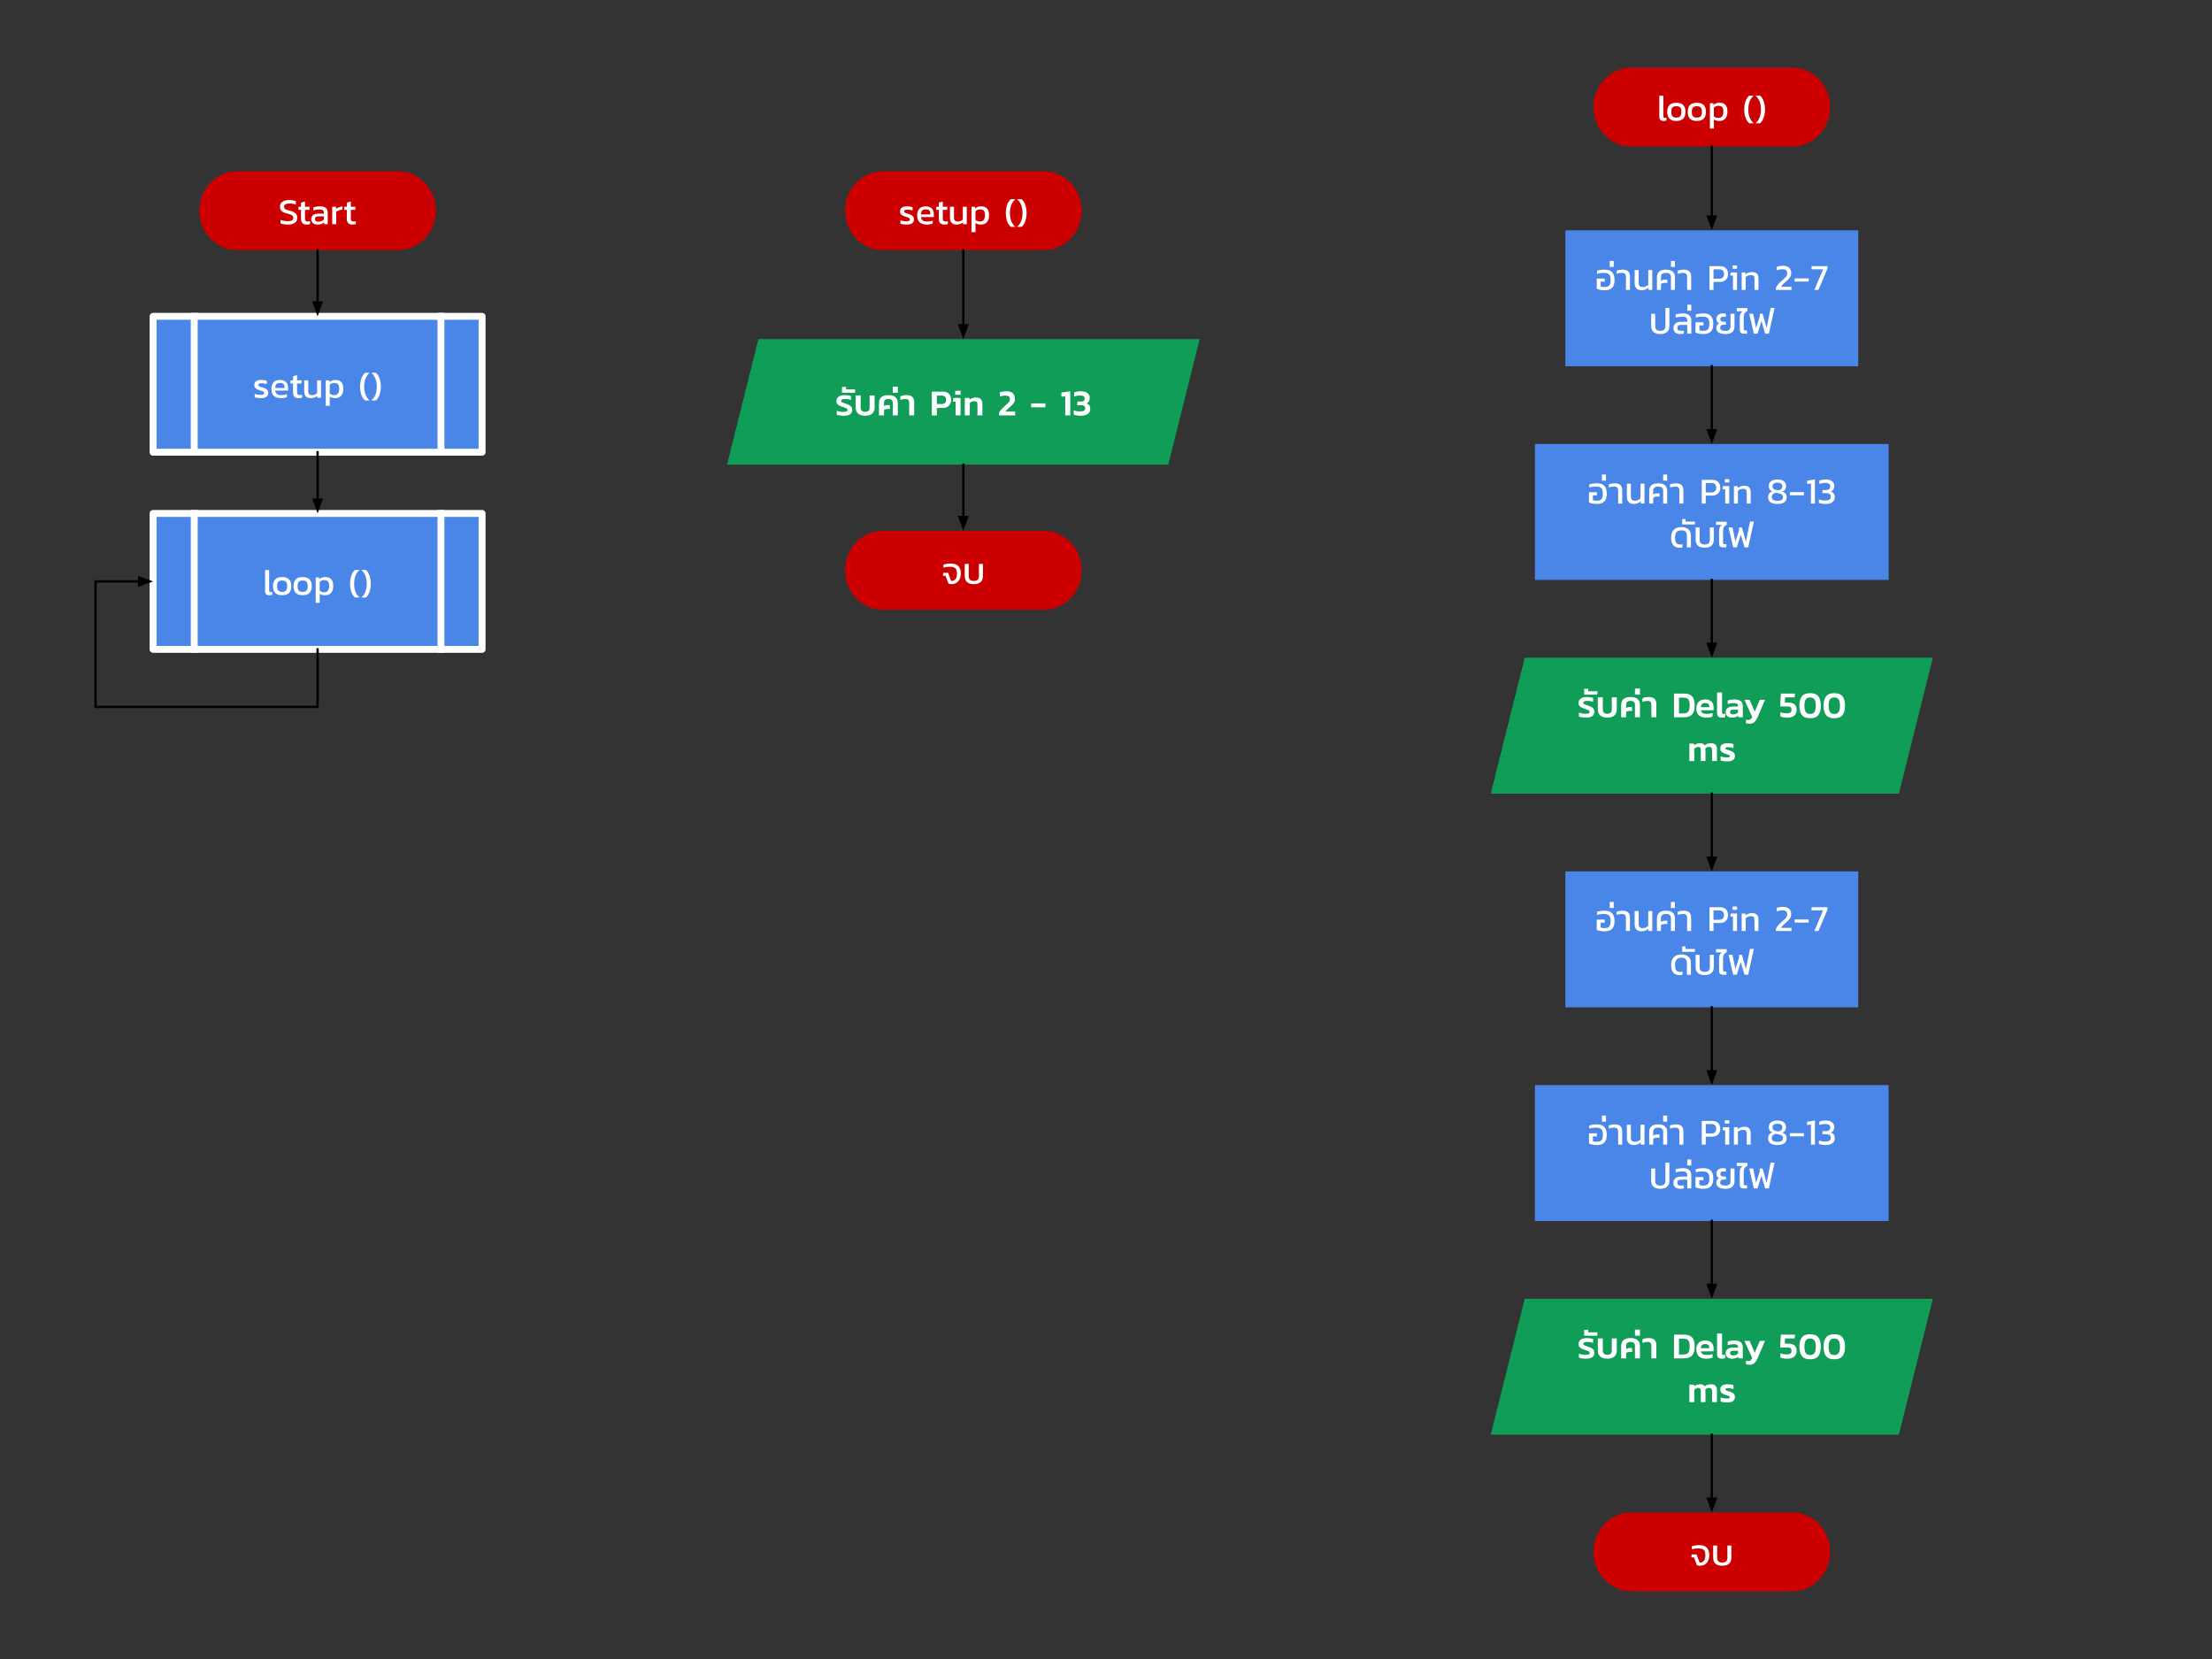 <svg version="1.1" viewBox="0.0 0.0 960.0 720.0" fill="none" stroke="none" stroke-linecap="square" stroke-miterlimit="10" xmlns:xlink="http://www.w3.org/1999/xlink" xmlns="http://www.w3.org/2000/svg"><rect x="0.0" y="0.0" width="960.0" height="720.0" fill="#333333" stroke="none"/><clipPath id="p.0"><path d="m0 0l960.0 0l0 720.0l-960.0 0l0 -720.0z" clip-rule="nonzero"/></clipPath><g clip-path="url(#p.0)"><path fill="#000000" fill-opacity="0.0" d="m0 0l960.0 0l0 720.0l-960.0 0z" fill-rule="evenodd"/><path fill="#cc0000" d="m383.248 74.32l69.678 0l0 0c9.128 0 16.528 7.665 16.528 17.121c0 9.456 -7.4 17.121 -16.528 17.121l-69.678 0l0 0c-9.128 0 -16.528 -7.665 -16.528 -17.121c0 -9.456 7.4 -17.121 16.528 -17.121z" fill-rule="evenodd"/><path fill="#ffffff" d="m393.466 97.458q-0.766 0 -1.484 -0.109q-0.719 -0.094 -1.188 -0.266l0 -1.484q0.531 0.219 1.172 0.328q0.656 0.109 1.281 0.109q0.922 0 1.281 -0.156q0.375 -0.156 0.375 -0.625q0 -0.422 -0.344 -0.609q-0.328 -0.203 -1.25 -0.5l-0.484 -0.156q-1.141 -0.391 -1.672 -0.859q-0.531 -0.469 -0.531 -1.391q0 -1.078 0.766 -1.625q0.766 -0.562 2.406 -0.562q0.625 0 1.219 0.109q0.609 0.094 1.031 0.234l0 1.453q-0.422 -0.172 -0.969 -0.266q-0.531 -0.094 -1.016 -0.094q-0.875 0 -1.281 0.156q-0.391 0.141 -0.391 0.562q0 0.359 0.297 0.547q0.312 0.188 1.203 0.469l0.344 0.109q0.938 0.297 1.438 0.594q0.516 0.297 0.75 0.719q0.234 0.422 0.234 1.094q0 2.219 -3.188 2.219zm8.737 0q-2.016 0 -3.094 -0.984q-1.062 -1.0 -1.062 -2.984q0 -1.875 0.938 -2.906q0.953 -1.031 2.812 -1.031q1.672 0 2.562 0.891q0.906 0.875 0.906 2.344l0 1.406l-5.547 0q0.125 1.094 0.781 1.516q0.656 0.422 2.062 0.422q0.578 0 1.172 -0.109q0.594 -0.109 1.062 -0.281l0 1.281q-1.0 0.438 -2.594 0.438zm1.531 -4.391l0 -0.531q0 -0.812 -0.453 -1.234q-0.453 -0.438 -1.438 -0.438q-1.188 0 -1.656 0.516q-0.469 0.516 -0.469 1.688l4.016 0zm6.123 4.391q-1.203 0 -1.812 -0.625q-0.609 -0.641 -0.609 -1.781l0 -3.969l-1.109 0l0 -1.359l1.109 0l0 -1.75l1.734 -0.531l0 2.281l2.016 0l-0.109 1.359l-1.906 0l0 3.859q0 0.656 0.297 0.922q0.297 0.266 1.0 0.266q0.422 0 0.906 -0.156l0 1.234q-0.625 0.25 -1.516 0.25zm5.252 0q-1.359 0 -2.094 -0.75q-0.734 -0.766 -0.734 -2.203l0 -4.781l1.75 0l0 4.781q0 0.844 0.406 1.25q0.422 0.391 1.297 0.391q0.609 0 1.156 -0.219q0.547 -0.234 0.969 -0.656l0 -5.547l1.719 0l0 7.578l-1.578 0l-0.078 -0.781q-1.203 0.938 -2.812 0.938zm6.514 -7.734l1.5 0l0.094 0.75q0.531 -0.469 1.141 -0.688q0.609 -0.234 1.422 -0.234q1.688 0 2.562 0.922q0.891 0.906 0.891 2.906q0 2.016 -0.938 3.047q-0.922 1.031 -2.578 1.031q-1.375 0 -2.359 -0.641l0 3.938l-1.734 0l0 -11.031zm3.641 6.422q1.125 0 1.656 -0.688q0.547 -0.688 0.547 -2.094q0 -1.344 -0.5 -1.906q-0.484 -0.578 -1.656 -0.578q-1.172 0 -1.953 0.812l0 3.781q0.766 0.672 1.906 0.672zm13.42 2.312q-1.109 -0.984 -1.641 -2.594q-0.516 -1.609 -0.516 -3.406q0 -1.812 0.516 -3.406q0.531 -1.609 1.641 -2.594l1.969 0q-2.359 2.047 -2.359 6.0q0 3.953 2.359 6.0l-1.969 0zm2.731 0q1.234 -1.078 1.797 -2.578q0.562 -1.5 0.562 -3.422q0 -3.969 -2.359 -6.0l1.984 0q1.094 0.984 1.609 2.594q0.531 1.609 0.531 3.406q0 1.797 -0.531 3.406q-0.516 1.609 -1.609 2.594l-1.984 0z" fill-rule="nonzero"/><path fill="#0f9d58" d="m315.521 201.659l13.622 -54.488l191.512 0l-13.622 54.488z" fill-rule="evenodd"/><path fill="#ffffff" d="m366.228 180.431q-0.922 0 -1.75 -0.125q-0.812 -0.125 -1.312 -0.328l0 -1.75q0.578 0.234 1.312 0.391q0.734 0.141 1.344 0.141q1.094 0 1.531 -0.172q0.453 -0.172 0.453 -0.656q0 -0.297 -0.172 -0.484q-0.156 -0.203 -0.469 -0.328q-0.312 -0.141 -0.984 -0.359l-0.688 -0.234q-1.297 -0.438 -1.906 -0.969q-0.594 -0.547 -0.594 -1.5q0 -1.188 0.922 -1.875q0.922 -0.703 2.672 -0.703q0.719 0 1.484 0.109q0.766 0.109 1.25 0.266l0 1.734q-0.484 -0.203 -1.172 -0.312q-0.672 -0.125 -1.25 -0.125q-0.875 0 -1.375 0.188q-0.484 0.188 -0.484 0.672q0 0.359 0.328 0.562q0.344 0.188 1.25 0.469q0.297 0.078 0.734 0.25q0.938 0.312 1.469 0.656q0.531 0.328 0.781 0.797q0.25 0.469 0.25 1.188q0 1.234 -0.953 1.875q-0.953 0.625 -2.672 0.625zm-0.811 -12.531l1.766 0l0 1.078l3.984 0l-0.078 1.469l-5.672 0l0 -2.547zm10.062 12.531q-1.953 0 -3.047 -0.922q-1.078 -0.922 -1.078 -2.703l0 -5.172l2.172 0l0 5.203q0 0.969 0.484 1.453q0.484 0.469 1.469 0.469q0.969 0 1.453 -0.469q0.484 -0.484 0.484 -1.453l0 -5.203l2.172 0l0 5.172q0 1.781 -1.094 2.703q-1.078 0.922 -3.016 0.922zm6.003 -5.516q0 -1.625 1.0 -2.531q1.0 -0.906 3.078 -0.906q2.094 0 3.078 0.906q1.0 0.906 1.0 2.531l0 5.359l-2.172 0l0 -5.516q0 -0.781 -0.5 -1.188q-0.5 -0.422 -1.406 -0.422q-0.938 0 -1.422 0.422q-0.484 0.406 -0.484 1.188l0 1.547q0.672 -0.516 1.5 -0.516l1.031 0l0.078 1.719l-1.156 0q-0.844 0 -1.453 0.469l0 2.297l-2.172 0l0 -5.359zm5.986 -7.109l2.172 0l0 2.641l-2.172 0l0 -2.641zm7.125 7.156q0 -0.922 -0.359 -1.359q-0.359 -0.453 -1.328 -0.453q-0.5 0 -1.094 0.125q-0.594 0.109 -1.078 0.297l0 -1.578q0.5 -0.234 1.203 -0.375q0.703 -0.141 1.391 -0.141q1.812 0 2.609 0.766q0.812 0.766 0.812 2.422l0 5.609l-2.156 0l0 -5.312zm9.818 -4.984l4.844 0q1.734 0 2.625 0.969q0.906 0.969 0.906 2.578q0 1.031 -0.438 1.844q-0.438 0.797 -1.266 1.234q-0.812 0.438 -1.891 0.438l-2.609 0l0 3.234l-2.172 0l0 -10.297zm4.328 5.359q0.906 0 1.391 -0.484q0.484 -0.484 0.484 -1.328q0 -0.891 -0.453 -1.359q-0.453 -0.484 -1.344 -0.484l-2.234 0l0 3.656l2.156 0zm5.809 -5.734l2.344 0l0 1.703l-2.344 0l0 -1.703zm0.172 4.688l-1.141 0l0.203 -1.594l3.094 0l0 7.578l-2.156 0l0 -5.984zm3.995 -1.594l2.0 0l0.078 0.719q0.516 -0.391 1.219 -0.641q0.703 -0.25 1.453 -0.25q1.5 0 2.188 0.703q0.703 0.688 0.703 2.188l0 4.859l-2.156 0l0 -4.75q0 -0.781 -0.328 -1.094q-0.312 -0.312 -1.156 -0.312q-0.484 0 -0.984 0.219q-0.5 0.203 -0.844 0.562l0 5.375l-2.172 0l0 -7.578zm14.84 6.531q0.375 -0.828 1.0 -1.516q0.625 -0.703 1.672 -1.625l0.422 -0.375q0.75 -0.688 1.062 -1.016q0.312 -0.328 0.438 -0.672q0.141 -0.344 0.141 -0.875q0 -0.734 -0.484 -1.109q-0.469 -0.375 -1.406 -0.375q-1.234 0 -2.484 0.5l0 -1.906q0.594 -0.203 1.406 -0.328q0.812 -0.125 1.562 -0.125q1.766 0 2.672 0.875q0.922 0.875 0.922 2.422q0 0.984 -0.469 1.719q-0.453 0.734 -1.406 1.547l-0.25 0.219q-0.719 0.625 -1.188 1.094q-0.469 0.453 -0.797 0.938l4.203 0l0 1.656l-7.016 0l0 -1.047zm13.968 -4.141l6.172 0l0 1.688l-6.172 0l0 -1.688zm14.792 -3.172l-1.672 0.281l0 -1.812l3.844 -0.578l0 10.469l-2.172 0l0 -8.359zm6.735 8.516q-0.719 0 -1.625 -0.141q-0.906 -0.141 -1.438 -0.359l0 -1.875q1.234 0.516 2.75 0.516q1.172 0 1.703 -0.328q0.531 -0.328 0.531 -1.125q0 -0.672 -0.469 -0.969q-0.469 -0.297 -1.406 -0.297l-1.625 0l0.156 -1.578l1.344 0q0.938 0 1.359 -0.312q0.438 -0.312 0.438 -0.984q0 -0.672 -0.5 -1.0q-0.484 -0.328 -1.547 -0.328q-0.672 0 -1.359 0.141q-0.672 0.125 -1.203 0.375l0 -1.844q0.531 -0.219 1.328 -0.359q0.812 -0.156 1.609 -0.156q1.859 0 2.859 0.797q1.0 0.781 1.0 2.078q0 0.797 -0.359 1.453q-0.359 0.641 -1.047 0.922q0.812 0.25 1.219 0.844q0.406 0.594 0.406 1.453q0 1.531 -1.109 2.312q-1.109 0.766 -3.016 0.766z" fill-rule="nonzero"/><path fill="#000000" fill-opacity="0.0" d="m418.087 108.563l0 38.614" fill-rule="evenodd"/><path stroke="#000000" stroke-width="1.0" stroke-linejoin="round" stroke-linecap="butt" d="m418.087 108.563l0 32.614" fill-rule="evenodd"/><path fill="#000000" stroke="#000000" stroke-width="1.0" stroke-linecap="butt" d="m416.435 141.177l1.652 4.538l1.652 -4.538z" fill-rule="evenodd"/><path fill="#cc0000" d="m383.249 230.383l69.678 0l0 0c9.128 0 16.528 7.665 16.528 17.121c0 9.456 -7.4 17.121 -16.528 17.121l-69.678 0l0 0c-9.128 0 -16.528 -7.665 -16.528 -17.121c0 -9.456 7.4 -17.121 16.528 -17.121z" fill-rule="evenodd"/><path fill="#ffffff" d="m413.022 253.521q-0.344 0 -0.75 -0.062q-0.391 -0.047 -0.625 -0.141l-1.281 -3.406l-1.109 0l0.078 -1.312l2.125 0l1.328 3.547q1.141 0.047 1.828 -0.719q0.688 -0.766 0.688 -2.469q0 -1.125 -0.297 -1.766q-0.297 -0.656 -0.969 -0.938q-0.672 -0.281 -1.859 -0.281q-1.469 0 -2.734 0.422l0 -1.344q1.516 -0.484 3.203 -0.484q2.234 0 3.281 1.109q1.062 1.109 1.062 3.281q0 1.453 -0.547 2.484q-0.531 1.031 -1.438 1.562q-0.906 0.516 -1.984 0.516zm9.604 0q-1.875 0 -2.906 -0.875q-1.031 -0.891 -1.031 -2.641l0 -5.281l1.734 0l0 5.344q0 1.062 0.547 1.562q0.562 0.5 1.656 0.5q1.109 0 1.672 -0.5q0.562 -0.5 0.562 -1.562l0 -5.344l1.719 0l0 5.281q0 1.75 -1.031 2.641q-1.016 0.875 -2.922 0.875z" fill-rule="nonzero"/><path fill="#000000" fill-opacity="0.0" d="m418.088 201.659l0 28.724" fill-rule="evenodd"/><path stroke="#000000" stroke-width="1.0" stroke-linejoin="round" stroke-linecap="butt" d="m418.088 201.659l0 22.724" fill-rule="evenodd"/><path fill="#000000" stroke="#000000" stroke-width="1.0" stroke-linecap="butt" d="m416.437 224.383l1.652 4.538l1.652 -4.538z" fill-rule="evenodd"/><path fill="#cc0000" d="m102.998 74.32l69.678 0l0 0c9.128 0 16.528 7.665 16.528 17.121c0 9.456 -7.4 17.121 -16.528 17.121l-69.678 0l0 0c-9.128 0 -16.528 -7.665 -16.528 -17.121c0 -9.456 7.4 -17.121 16.528 -17.121z" fill-rule="evenodd"/><path fill="#ffffff" d="m124.961 97.458q-2.0 0 -3.219 -0.516l0 -1.531q1.5 0.578 3.062 0.578q1.297 0 1.875 -0.297q0.594 -0.312 0.594 -1.141q0 -0.531 -0.25 -0.844q-0.25 -0.312 -0.812 -0.531q-0.562 -0.234 -1.672 -0.516q-1.672 -0.438 -2.344 -1.094q-0.672 -0.672 -0.672 -1.828q0 -1.375 1.0 -2.141q1.016 -0.766 2.953 -0.766q0.844 0 1.641 0.125q0.797 0.125 1.281 0.297l0 1.531q-1.203 -0.453 -2.688 -0.453q-1.219 0 -1.828 0.312q-0.594 0.312 -0.594 1.094q0 0.453 0.219 0.734q0.219 0.281 0.734 0.5q0.531 0.219 1.562 0.469q1.812 0.469 2.516 1.203q0.703 0.734 0.703 1.906q0 1.375 -1.031 2.141q-1.031 0.766 -3.031 0.766zm8.101 0q-1.203 0 -1.812 -0.625q-0.609 -0.641 -0.609 -1.781l0 -3.969l-1.109 0l0 -1.359l1.109 0l0 -1.75l1.734 -0.531l0 2.281l2.016 0l-0.109 1.359l-1.906 0l0 3.859q0 0.656 0.297 0.922q0.297 0.266 1.0 0.266q0.422 0 0.906 -0.156l0 1.234q-0.625 0.25 -1.516 0.25zm4.717 0q-1.156 0 -1.922 -0.594q-0.766 -0.609 -0.766 -1.719q0 -1.125 0.75 -1.766q0.766 -0.656 2.297 -0.656l2.422 0l0 -0.328q0 -0.562 -0.172 -0.875q-0.156 -0.312 -0.609 -0.453q-0.453 -0.156 -1.281 -0.156q-1.344 0 -2.516 0.406l0 -1.297q0.547 -0.203 1.281 -0.328q0.734 -0.141 1.562 -0.141q1.688 0 2.547 0.688q0.859 0.688 0.859 2.188l0 4.875l-1.484 0l-0.125 -0.766q-0.469 0.469 -1.156 0.703q-0.688 0.219 -1.688 0.219zm0.469 -1.25q0.75 0 1.344 -0.25q0.594 -0.25 0.969 -0.719l0 -1.328l-2.391 0q-0.781 0 -1.125 0.297q-0.344 0.281 -0.344 0.906q0 0.578 0.391 0.844q0.391 0.25 1.156 0.25zm5.924 -6.484l1.594 0l0.094 0.875q0.547 -0.359 1.297 -0.641q0.75 -0.281 1.484 -0.406l0 1.328q-0.688 0.141 -1.484 0.406q-0.797 0.25 -1.25 0.547l0 5.469l-1.734 0l0 -7.578zm8.763 7.734q-1.203 0 -1.812 -0.625q-0.609 -0.641 -0.609 -1.781l0 -3.969l-1.109 0l0 -1.359l1.109 0l0 -1.75l1.734 -0.531l0 2.281l2.016 0l-0.109 1.359l-1.906 0l0 3.859q0 0.656 0.297 0.922q0.297 0.266 1.0 0.266q0.422 0 0.906 -0.156l0 1.234q-0.625 0.25 -1.516 0.25z" fill-rule="nonzero"/><path fill="#4a86e8" d="m66.445 137.289l142.781 0l0 58.982l-142.781 0z" fill-rule="evenodd"/><path fill="#000000" fill-opacity="0.0" d="m84.292 137.289l0 58.982m107.086 -58.982l0 58.982" fill-rule="evenodd"/><path fill="#000000" fill-opacity="0.0" d="m66.445 137.289l142.781 0l0 58.982l-142.781 0z" fill-rule="evenodd"/><path stroke="#ffffff" stroke-width="3.0" stroke-linejoin="round" stroke-linecap="butt" d="m84.292 137.289l0 58.982m107.086 -58.982l0 58.982" fill-rule="evenodd"/><path stroke="#ffffff" stroke-width="3.0" stroke-linejoin="round" stroke-linecap="butt" d="m66.445 137.289l142.781 0l0 58.982l-142.781 0z" fill-rule="evenodd"/><path fill="#ffffff" d="m113.215 172.796q-0.766 0 -1.484 -0.109q-0.719 -0.094 -1.188 -0.266l0 -1.484q0.531 0.219 1.172 0.328q0.656 0.109 1.281 0.109q0.922 0 1.281 -0.156q0.375 -0.156 0.375 -0.625q0 -0.422 -0.344 -0.609q-0.328 -0.203 -1.25 -0.5l-0.484 -0.156q-1.141 -0.391 -1.672 -0.859q-0.531 -0.469 -0.531 -1.391q0 -1.078 0.766 -1.625q0.766 -0.562 2.406 -0.562q0.625 0 1.219 0.109q0.609 0.094 1.031 0.234l0 1.453q-0.422 -0.172 -0.969 -0.266q-0.531 -0.094 -1.016 -0.094q-0.875 0 -1.281 0.156q-0.391 0.141 -0.391 0.562q0 0.359 0.297 0.547q0.312 0.188 1.203 0.469l0.344 0.109q0.938 0.297 1.438 0.594q0.516 0.297 0.75 0.719q0.234 0.422 0.234 1.094q0 2.219 -3.188 2.219zm8.737 0q-2.016 0 -3.094 -0.984q-1.062 -1.0 -1.062 -2.984q0 -1.875 0.938 -2.906q0.953 -1.031 2.812 -1.031q1.672 0 2.562 0.891q0.906 0.875 0.906 2.344l0 1.406l-5.547 0q0.125 1.094 0.781 1.516q0.656 0.422 2.062 0.422q0.578 0 1.172 -0.109q0.594 -0.109 1.062 -0.281l0 1.281q-1.0 0.438 -2.594 0.438zm1.531 -4.391l0 -0.531q0 -0.812 -0.453 -1.234q-0.453 -0.438 -1.438 -0.438q-1.188 0 -1.656 0.516q-0.469 0.516 -0.469 1.688l4.016 0zm6.123 4.391q-1.203 0 -1.812 -0.625q-0.609 -0.641 -0.609 -1.781l0 -3.969l-1.109 0l0 -1.359l1.109 0l0 -1.75l1.734 -0.531l0 2.281l2.016 0l-0.109 1.359l-1.906 0l0 3.859q0 0.656 0.297 0.922q0.297 0.266 1.0 0.266q0.422 0 0.906 -0.156l0 1.234q-0.625 0.25 -1.516 0.25zm5.252 0q-1.359 0 -2.094 -0.75q-0.734 -0.766 -0.734 -2.203l0 -4.781l1.75 0l0 4.781q0 0.844 0.406 1.25q0.422 0.391 1.297 0.391q0.609 0 1.156 -0.219q0.547 -0.234 0.969 -0.656l0 -5.547l1.719 0l0 7.578l-1.578 0l-0.078 -0.781q-1.203 0.938 -2.812 0.938zm6.514 -7.734l1.5 0l0.094 0.75q0.531 -0.469 1.141 -0.688q0.609 -0.234 1.422 -0.234q1.688 0 2.562 0.922q0.891 0.906 0.891 2.906q0 2.016 -0.938 3.047q-0.922 1.031 -2.578 1.031q-1.375 0 -2.359 -0.641l0 3.938l-1.734 0l0 -11.031zm3.641 6.422q1.125 0 1.656 -0.688q0.547 -0.688 0.547 -2.094q0 -1.344 -0.5 -1.906q-0.484 -0.578 -1.656 -0.578q-1.172 0 -1.953 0.812l0 3.781q0.766 0.672 1.906 0.672zm13.42 2.312q-1.109 -0.984 -1.641 -2.594q-0.516 -1.609 -0.516 -3.406q0 -1.812 0.516 -3.406q0.531 -1.609 1.641 -2.594l1.969 0q-2.359 2.047 -2.359 6.0q0 3.953 2.359 6.0l-1.969 0zm2.731 0q1.234 -1.078 1.797 -2.578q0.562 -1.5 0.562 -3.422q0 -3.969 -2.359 -6.0l1.984 0q1.094 0.984 1.609 2.594q0.531 1.609 0.531 3.406q0 1.797 -0.531 3.406q-0.516 1.609 -1.609 2.594l-1.984 0z" fill-rule="nonzero"/><path fill="#4a86e8" d="m66.446 222.831l142.781 0l0 58.982l-142.781 0z" fill-rule="evenodd"/><path fill="#000000" fill-opacity="0.0" d="m84.294 222.831l0 58.982m107.086 -58.982l0 58.982" fill-rule="evenodd"/><path fill="#000000" fill-opacity="0.0" d="m66.446 222.831l142.781 0l0 58.982l-142.781 0z" fill-rule="evenodd"/><path stroke="#ffffff" stroke-width="3.0" stroke-linejoin="round" stroke-linecap="butt" d="m84.294 222.831l0 58.982m107.086 -58.982l0 58.982" fill-rule="evenodd"/><path stroke="#ffffff" stroke-width="3.0" stroke-linejoin="round" stroke-linecap="butt" d="m66.446 222.831l142.781 0l0 58.982l-142.781 0z" fill-rule="evenodd"/><path fill="#ffffff" d="m116.935 258.339q-0.953 0 -1.422 -0.453q-0.453 -0.469 -0.453 -1.516l0 -8.969l1.734 0l0 8.812q0 0.438 0.156 0.609q0.156 0.156 0.484 0.156q0.391 0 0.734 -0.094l0 1.266q-0.531 0.188 -1.234 0.188zm5.51 0q-3.953 0 -3.953 -3.953q0 -3.953 3.953 -3.953q3.969 0 3.969 3.953q0 3.953 -3.969 3.953zm0 -1.469q1.203 0 1.703 -0.578q0.5 -0.578 0.5 -1.906q0 -1.312 -0.5 -1.875q-0.5 -0.578 -1.703 -0.578q-1.188 0 -1.688 0.578q-0.5 0.562 -0.5 1.875q0 1.328 0.5 1.906q0.5 0.578 1.688 0.578zm8.896 1.469q-3.953 0 -3.953 -3.953q0 -3.953 3.953 -3.953q3.969 0 3.969 3.953q0 3.953 -3.969 3.953zm0 -1.469q1.203 0 1.703 -0.578q0.5 -0.578 0.5 -1.906q0 -1.312 -0.5 -1.875q-0.5 -0.578 -1.703 -0.578q-1.188 0 -1.688 0.578q-0.5 0.562 -0.5 1.875q0 1.328 0.5 1.906q0.5 0.578 1.688 0.578zm5.671 -6.266l1.5 0l0.094 0.75q0.531 -0.469 1.141 -0.688q0.609 -0.234 1.422 -0.234q1.688 0 2.562 0.922q0.891 0.906 0.891 2.906q0 2.016 -0.938 3.047q-0.922 1.031 -2.578 1.031q-1.375 0 -2.359 -0.641l0 3.938l-1.734 0l0 -11.031zm3.641 6.422q1.125 0 1.656 -0.688q0.547 -0.688 0.547 -2.094q0 -1.344 -0.5 -1.906q-0.484 -0.578 -1.656 -0.578q-1.172 0 -1.953 0.812l0 3.781q0.766 0.672 1.906 0.672zm13.42 2.312q-1.109 -0.984 -1.641 -2.594q-0.516 -1.609 -0.516 -3.406q0 -1.812 0.516 -3.406q0.531 -1.609 1.641 -2.594l1.969 0q-2.359 2.047 -2.359 6.0q0 3.953 2.359 6.0l-1.969 0zm2.731 0q1.234 -1.078 1.797 -2.578q0.562 -1.5 0.562 -3.422q0 -3.969 -2.359 -6.0l1.984 0q1.094 0.984 1.609 2.594q0.531 1.609 0.531 3.406q0 1.797 -0.531 3.406q-0.516 1.609 -1.609 2.594l-1.984 0z" fill-rule="nonzero"/><path fill="#000000" fill-opacity="0.0" d="m137.836 108.563l0 28.724" fill-rule="evenodd"/><path stroke="#000000" stroke-width="1.0" stroke-linejoin="round" stroke-linecap="butt" d="m137.836 108.563l0 22.724" fill-rule="evenodd"/><path fill="#000000" stroke="#000000" stroke-width="1.0" stroke-linecap="butt" d="m136.185 131.287l1.652 4.538l1.652 -4.538z" fill-rule="evenodd"/><path fill="#000000" fill-opacity="0.0" d="m137.835 196.271l0 26.551" fill-rule="evenodd"/><path stroke="#000000" stroke-width="1.0" stroke-linejoin="round" stroke-linecap="butt" d="m137.835 196.271l0 20.551" fill-rule="evenodd"/><path fill="#000000" stroke="#000000" stroke-width="1.0" stroke-linecap="butt" d="m136.184 216.822l1.652 4.538l1.652 -4.538z" fill-rule="evenodd"/><path fill="#000000" fill-opacity="0.0" d="m137.837 281.814l0 25l-96.391 0l0 -54.48l24.989 0" fill-rule="evenodd"/><path stroke="#000000" stroke-width="1.0" stroke-linejoin="round" stroke-linecap="butt" d="m137.837 281.814l0 25l-96.391 0l0 -54.48l18.989 0" fill-rule="evenodd"/><path fill="#000000" stroke="#000000" stroke-width="1.0" stroke-linecap="butt" d="m60.435 253.985l4.538 -1.652l-4.538 -1.652z" fill-rule="evenodd"/><path fill="#cc0000" d="m708.074 29.36l69.678 0l0 0c9.128 0 16.528 7.665 16.528 17.121c0 9.456 -7.4 17.121 -16.528 17.121l-69.678 0l0 0c-9.128 0 -16.528 -7.665 -16.528 -17.121c0 -9.456 7.4 -17.121 16.528 -17.121z" fill-rule="evenodd"/><path fill="#ffffff" d="m722.011 52.497q-0.953 0 -1.422 -0.453q-0.453 -0.469 -0.453 -1.516l0 -8.969l1.734 0l0 8.812q0 0.438 0.156 0.609q0.156 0.156 0.484 0.156q0.391 0 0.734 -0.094l0 1.266q-0.531 0.188 -1.234 0.188zm5.51 0q-3.953 0 -3.953 -3.953q0 -3.953 3.953 -3.953q3.969 0 3.969 3.953q0 3.953 -3.969 3.953zm0 -1.469q1.203 0 1.703 -0.578q0.5 -0.578 0.5 -1.906q0 -1.312 -0.5 -1.875q-0.5 -0.578 -1.703 -0.578q-1.188 0 -1.688 0.578q-0.5 0.562 -0.5 1.875q0 1.328 0.5 1.906q0.5 0.578 1.688 0.578zm8.896 1.469q-3.953 0 -3.953 -3.953q0 -3.953 3.953 -3.953q3.969 0 3.969 3.953q0 3.953 -3.969 3.953zm0 -1.469q1.203 0 1.703 -0.578q0.5 -0.578 0.5 -1.906q0 -1.312 -0.5 -1.875q-0.5 -0.578 -1.703 -0.578q-1.188 0 -1.688 0.578q-0.5 0.562 -0.5 1.875q0 1.328 0.5 1.906q0.5 0.578 1.688 0.578zm5.671 -6.266l1.5 0l0.094 0.75q0.531 -0.469 1.141 -0.688q0.609 -0.234 1.422 -0.234q1.688 0 2.562 0.922q0.891 0.906 0.891 2.906q0 2.016 -0.938 3.047q-0.922 1.031 -2.578 1.031q-1.375 0 -2.359 -0.641l0 3.938l-1.734 0l0 -11.031zm3.641 6.422q1.125 0 1.656 -0.688q0.547 -0.688 0.547 -2.094q0 -1.344 -0.5 -1.906q-0.484 -0.578 -1.656 -0.578q-1.172 0 -1.953 0.812l0 3.781q0.766 0.672 1.906 0.672zm13.419 2.312q-1.109 -0.984 -1.641 -2.594q-0.516 -1.609 -0.516 -3.406q0 -1.812 0.516 -3.406q0.531 -1.609 1.641 -2.594l1.969 0q-2.359 2.047 -2.359 6.0q0 3.953 2.359 6.0l-1.969 0zm2.731 0q1.234 -1.078 1.797 -2.578q0.562 -1.5 0.562 -3.422q0 -3.969 -2.359 -6.0l1.984 0q1.094 0.984 1.609 2.594q0.531 1.609 0.531 3.406q0 1.797 -0.531 3.406q-0.516 1.609 -1.609 2.594l-1.984 0z" fill-rule="nonzero"/><path fill="#000000" fill-opacity="0.0" d="m742.913 63.602l0 36.346" fill-rule="evenodd"/><path stroke="#000000" stroke-width="1.0" stroke-linejoin="round" stroke-linecap="butt" d="m742.913 63.602l0 30.346" fill-rule="evenodd"/><path fill="#000000" stroke="#000000" stroke-width="1.0" stroke-linecap="butt" d="m741.261 93.949l1.652 4.538l1.652 -4.538z" fill-rule="evenodd"/><path fill="#4a86e8" d="m679.353 99.958l127.118 0l0 58.992l-127.118 0z" fill-rule="evenodd"/><path fill="#ffffff" d="m696.418 125.97q-0.969 0 -1.875 -0.172q-0.906 -0.172 -1.562 -0.469l0 -4.438l3.422 0l0.078 1.328l-1.812 0l0 2.094q0.734 0.266 1.75 0.266q0.969 0 1.516 -0.297q0.562 -0.297 0.812 -0.953q0.266 -0.672 0.266 -1.797q0 -1.203 -0.297 -1.859q-0.281 -0.672 -0.938 -0.953q-0.641 -0.297 -1.797 -0.297q-1.578 0 -2.875 0.422l0 -1.344q0.672 -0.234 1.547 -0.359q0.875 -0.125 1.75 -0.125q2.234 0 3.266 1.125q1.031 1.125 1.031 3.391q0 2.219 -1.031 3.328q-1.031 1.109 -3.25 1.109zm2.2 -12.75l1.734 0l0 2.625l-1.734 0l0 -2.625zm7.031 7.156q0 -0.703 -0.141 -1.109q-0.141 -0.406 -0.547 -0.625q-0.406 -0.219 -1.172 -0.219q-0.516 0 -1.125 0.109q-0.594 0.109 -1.078 0.312l0 -1.344q0.5 -0.219 1.188 -0.344q0.688 -0.141 1.344 -0.141q1.734 0 2.5 0.75q0.781 0.75 0.781 2.391l0 5.656l-1.75 0l0 -5.438zm6.728 5.594q-1.391 0 -2.172 -0.812q-0.766 -0.828 -0.766 -2.312l0 -5.672l1.734 0l0 5.578q0 0.969 0.422 1.406q0.422 0.422 1.359 0.422q0.688 0 1.328 -0.281q0.641 -0.297 1.062 -0.75l0 -6.375l1.734 0l0 8.641l-1.578 0l-0.094 -0.938q-1.266 1.094 -3.031 1.094zm6.742 -5.625q0 -1.609 0.953 -2.469q0.969 -0.859 2.953 -0.859q1.984 0 2.938 0.859q0.953 0.859 0.953 2.469l0 5.469l-1.734 0l0 -5.625q0 -1.766 -2.156 -1.766q-1.078 0 -1.625 0.438q-0.547 0.422 -0.547 1.328l0 1.766q0.703 -0.578 1.688 -0.578l1.031 0l0.062 1.391l-1.141 0q-0.984 0 -1.641 0.547l0 2.5l-1.734 0l0 -5.469zm6.059 -7.125l1.734 0l0 2.625l-1.734 0l0 -2.625zm7.031 7.156q0 -0.703 -0.141 -1.109q-0.141 -0.406 -0.547 -0.625q-0.406 -0.219 -1.172 -0.219q-0.516 0 -1.125 0.109q-0.594 0.109 -1.078 0.312l0 -1.344q0.5 -0.219 1.188 -0.344q0.688 -0.141 1.344 -0.141q1.734 0 2.5 0.75q0.781 0.75 0.781 2.391l0 5.656l-1.75 0l0 -5.438zm9.71 -4.859l4.578 0q1.719 0 2.594 0.938q0.875 0.938 0.875 2.5q0 1.531 -0.953 2.469q-0.953 0.922 -2.578 0.922l-2.781 0l0 3.469l-1.734 0l0 -10.297zm4.203 5.453q1.0 0 1.547 -0.531q0.547 -0.547 0.547 -1.484q0 -1.0 -0.516 -1.531q-0.516 -0.547 -1.5 -0.547l-2.547 0l0 4.094l2.469 0zm5.837 -5.766l1.906 0l0 1.438l-1.906 0l0 -1.438zm0.141 4.359l-1.141 0l0.156 -1.328l2.734 0l0 7.578l-1.75 0l0 -6.25zm3.787 -1.328l1.594 0l0.078 0.797q0.547 -0.438 1.266 -0.703q0.719 -0.266 1.531 -0.266q1.469 0 2.141 0.688q0.672 0.688 0.672 2.156l0 4.906l-1.719 0l0 -4.828q0 -0.891 -0.375 -1.234q-0.359 -0.359 -1.344 -0.359q-0.594 0 -1.156 0.25q-0.562 0.234 -0.953 0.625l0 5.547l-1.734 0l0 -7.578zm14.84 6.719q0.391 -0.891 1.062 -1.641q0.672 -0.766 1.688 -1.641q0.984 -0.844 1.391 -1.266q0.422 -0.438 0.594 -0.844q0.172 -0.422 0.172 -1.031q0 -0.844 -0.5 -1.266q-0.484 -0.422 -1.578 -0.422q-1.156 0 -2.438 0.469l0 -1.531q0.562 -0.188 1.328 -0.312q0.766 -0.125 1.453 -0.125q1.688 0 2.578 0.844q0.906 0.844 0.906 2.328q0 1.016 -0.484 1.75q-0.484 0.734 -1.516 1.656l-0.266 0.25q-0.906 0.781 -1.375 1.25q-0.469 0.469 -0.797 1.047l4.547 0l0 1.344l-6.766 0l0 -0.859zm8.144 -4.125l6.109 0l0 1.359l-6.109 0l0 -1.359zm12.347 -3.969l-5.016 0l0 -1.344l6.891 0l0 1.109l-3.891 9.188l-1.766 0l3.781 -8.953z" fill-rule="nonzero"/><path fill="#ffffff" d="m720.553 144.97q-1.875 0 -2.906 -0.875q-1.031 -0.891 -1.031 -2.641l0 -5.281l1.734 0l0 5.344q0 1.062 0.547 1.562q0.562 0.5 1.656 0.5q1.109 0 1.672 -0.5q0.562 -0.5 0.562 -1.562l0 -7.906l1.719 0l0 7.844q0 1.75 -1.031 2.641q-1.016 0.875 -2.922 0.875zm8.67 0q-1.328 0 -2.141 -0.641q-0.812 -0.656 -0.812 -2.0q0 -1.281 0.859 -1.969q0.875 -0.703 2.5 -0.703l2.641 0l0 -0.547q0 -0.641 -0.219 -1.0q-0.203 -0.375 -0.688 -0.531q-0.469 -0.156 -1.312 -0.156q-1.531 0 -2.812 0.422l0 -1.344q0.656 -0.219 1.469 -0.344q0.828 -0.141 1.625 -0.141q1.891 0 2.781 0.797q0.906 0.781 0.906 2.469l0 5.531l-1.75 0l0 -3.812l-2.531 0q-0.922 0 -1.359 0.312q-0.438 0.297 -0.438 1.016q0 0.688 0.391 0.969q0.406 0.281 1.344 0.281q0.641 0 1.109 -0.125l0 1.328q-0.688 0.188 -1.562 0.188zm3.051 -12.75l1.734 0l0 2.625l-1.734 0l0 -2.625zm7.0 12.75q-0.969 0 -1.875 -0.172q-0.906 -0.172 -1.562 -0.469l0 -4.438l3.422 0l0.078 1.328l-1.812 0l0 2.094q0.734 0.266 1.75 0.266q0.969 0 1.516 -0.297q0.562 -0.297 0.812 -0.953q0.266 -0.672 0.266 -1.797q0 -1.203 -0.297 -1.859q-0.281 -0.672 -0.938 -0.953q-0.641 -0.297 -1.797 -0.297q-1.578 0 -2.875 0.422l0 -1.344q0.672 -0.234 1.547 -0.359q0.875 -0.125 1.75 -0.125q2.234 0 3.266 1.125q1.031 1.125 1.031 3.391q0 2.219 -1.031 3.328q-1.031 1.109 -3.25 1.109zm9.591 0q-1.844 0 -2.922 -0.656q-1.062 -0.656 -1.062 -2.047q0 -0.656 0.312 -1.156q0.312 -0.5 0.891 -0.797q-0.531 -0.188 -0.844 -0.656q-0.312 -0.469 -0.312 -1.141q0 -1.203 0.734 -1.844q0.734 -0.656 1.969 -0.656q0.812 0 1.406 0.203l0 1.328q-0.453 -0.125 -1.078 -0.125q-1.344 0 -1.344 1.094q0 1.125 1.5 1.125l0.906 0l0.078 1.297l-1.016 0q-1.531 0 -1.531 1.328q0 0.656 0.547 0.984q0.547 0.328 1.688 0.328q1.141 0 1.688 -0.453q0.562 -0.453 0.562 -1.391l0 -5.562l1.734 0l0 5.359q0 1.75 -0.984 2.594q-0.969 0.844 -2.922 0.844zm7.865 -0.156q-1.672 0 -1.672 -1.656l0 -5.531q0 -1.719 1.219 -2.547l-2.516 0l0 -1.375l4.625 0l0 1.312q-0.859 0.344 -1.234 1.031q-0.375 0.672 -0.375 1.844l0 4.828q0 0.438 0.141 0.578q0.141 0.141 0.578 0.141l0.734 0l0 1.375l-1.5 0zm2.441 -8.641l1.703 0l1.281 6.172l1.578 -4.938l0 -1.234l1.25 0l1.734 6.172l1.75 -8.734l1.688 0l-2.469 11.203l-1.609 0l-1.594 -5.5l-1.734 5.5l-1.578 0l-2.0 -8.641z" fill-rule="nonzero"/><path fill="#0f9d58" d="m646.975 344.429l14.748 -58.992l177.126 0l-14.748 58.992z" fill-rule="evenodd"/><path fill="#ffffff" d="m688.324 311.449q-0.922 0 -1.75 -0.125q-0.812 -0.125 -1.312 -0.328l0 -1.75q0.578 0.234 1.312 0.391q0.734 0.141 1.344 0.141q1.094 0 1.531 -0.172q0.453 -0.172 0.453 -0.656q0 -0.297 -0.172 -0.484q-0.156 -0.203 -0.469 -0.328q-0.312 -0.141 -0.984 -0.359l-0.688 -0.234q-1.297 -0.438 -1.906 -0.969q-0.594 -0.547 -0.594 -1.5q0 -1.188 0.922 -1.875q0.922 -0.703 2.672 -0.703q0.719 0 1.484 0.109q0.766 0.109 1.25 0.266l0 1.734q-0.484 -0.203 -1.172 -0.312q-0.672 -0.125 -1.25 -0.125q-0.875 0 -1.375 0.188q-0.484 0.188 -0.484 0.672q0 0.359 0.328 0.562q0.344 0.188 1.25 0.469q0.297 0.078 0.734 0.25q0.938 0.312 1.469 0.656q0.531 0.328 0.781 0.797q0.25 0.469 0.25 1.188q0 1.234 -0.953 1.875q-0.953 0.625 -2.672 0.625zm-0.811 -12.531l1.766 0l0 1.078l3.984 0l-0.078 1.469l-5.672 0l0 -2.547zm10.062 12.531q-1.953 0 -3.047 -0.922q-1.078 -0.922 -1.078 -2.703l0 -5.172l2.172 0l0 5.203q0 0.969 0.484 1.453q0.484 0.469 1.469 0.469q0.969 0 1.453 -0.469q0.484 -0.484 0.484 -1.453l0 -5.203l2.172 0l0 5.172q0 1.781 -1.094 2.703q-1.078 0.922 -3.016 0.922zm6.003 -5.516q0 -1.625 1.0 -2.531q1.0 -0.906 3.078 -0.906q2.094 0 3.078 0.906q1.0 0.906 1.0 2.531l0 5.359l-2.172 0l0 -5.516q0 -0.781 -0.5 -1.188q-0.5 -0.422 -1.406 -0.422q-0.938 0 -1.422 0.422q-0.484 0.406 -0.484 1.188l0 1.547q0.672 -0.516 1.5 -0.516l1.031 0l0.078 1.719l-1.156 0q-0.844 0 -1.453 0.469l0 2.297l-2.172 0l0 -5.359zm5.986 -7.109l2.172 0l0 2.641l-2.172 0l0 -2.641zm7.125 7.156q0 -0.922 -0.359 -1.359q-0.359 -0.453 -1.328 -0.453q-0.5 0 -1.094 0.125q-0.594 0.109 -1.078 0.297l0 -1.578q0.5 -0.234 1.203 -0.375q0.703 -0.141 1.391 -0.141q1.812 0 2.609 0.766q0.812 0.766 0.812 2.422l0 5.609l-2.156 0l0 -5.312zm9.818 -4.984l4.328 0q2.359 0 3.516 1.219q1.156 1.219 1.156 3.969q0 2.625 -1.156 3.875q-1.156 1.234 -3.516 1.234l-4.328 0l0 -10.297zm4.016 8.641q0.984 0 1.578 -0.281q0.594 -0.297 0.906 -1.047q0.312 -0.766 0.312 -2.125q0 -1.375 -0.281 -2.109q-0.281 -0.734 -0.875 -1.016q-0.594 -0.281 -1.641 -0.281l-1.844 0l0 6.859l1.844 0zm9.954 1.812q-2.016 0 -3.141 -1.0q-1.125 -1.0 -1.125 -2.969q0 -1.844 0.984 -2.891q0.984 -1.047 2.875 -1.047q1.719 0 2.672 0.906q0.953 0.906 0.953 2.422l0 1.375l-5.484 0q0.156 0.891 0.797 1.25q0.656 0.344 1.922 0.344q0.609 0 1.234 -0.109q0.641 -0.125 1.078 -0.297l0 1.547q-1.047 0.469 -2.766 0.469zm1.328 -4.531l0 -0.406q0 -1.406 -1.672 -1.406q-1.062 0 -1.5 0.422q-0.422 0.422 -0.422 1.391l3.594 0zm5.516 4.531q-1.109 0 -1.625 -0.5q-0.5 -0.516 -0.5 -1.641l0 -8.797l2.172 0l0 8.625q0 0.391 0.141 0.547q0.156 0.156 0.484 0.156q0.406 0 0.75 -0.109l0 1.484q-0.344 0.125 -0.672 0.172q-0.312 0.062 -0.75 0.062zm4.314 0q-1.156 0 -1.938 -0.609q-0.766 -0.625 -0.766 -1.734q0 -1.141 0.797 -1.797q0.812 -0.672 2.344 -0.672l2.234 0l0 -0.203q0 -0.484 -0.172 -0.75q-0.172 -0.281 -0.594 -0.406q-0.422 -0.125 -1.203 -0.125q-1.297 0 -2.5 0.391l0 -1.516q0.562 -0.219 1.312 -0.344q0.766 -0.141 1.641 -0.141q3.578 0 3.578 2.938l0 4.812l-1.875 0l-0.109 -0.688q-0.922 0.844 -2.75 0.844zm0.594 -1.422q0.688 0 1.219 -0.234q0.531 -0.234 0.859 -0.609l0 -1.203l-2.188 0q-1.266 0 -1.266 1.047q0 1.0 1.375 1.0zm7.144 4.078q-0.984 0 -1.625 -0.25l0 -1.516q0.453 0.156 0.969 0.156q0.641 0 1.0 -0.297q0.359 -0.281 0.75 -1.031l-3.391 -7.453l2.25 0l2.234 5.141l2.203 -5.141l2.234 0l-2.984 7.047q-0.703 1.688 -1.531 2.516q-0.812 0.828 -2.109 0.828zm16.302 -2.656q-0.75 0 -1.594 -0.125q-0.844 -0.125 -1.391 -0.375l0 -1.859q0.547 0.234 1.297 0.375q0.75 0.125 1.391 0.125q1.125 0 1.641 -0.359q0.516 -0.359 0.516 -1.188q0 -0.781 -0.391 -1.109q-0.375 -0.344 -1.391 -0.344l-3.109 0l0 -1.219l0.266 -4.375l6.125 0l-0.156 1.656l-4.125 0l-0.141 2.266l1.547 0q1.844 0 2.703 0.812q0.875 0.797 0.875 2.391q0 1.562 -1.047 2.453q-1.031 0.875 -3.016 0.875zm9.913 0.266q-2.469 0 -3.562 -1.375q-1.094 -1.391 -1.094 -4.078q0 -2.688 1.094 -4.062q1.094 -1.375 3.562 -1.375q2.469 0 3.562 1.375q1.094 1.375 1.094 4.062q0 2.688 -1.094 4.078q-1.094 1.375 -3.562 1.375zm0 -1.859q1.344 0 1.906 -0.891q0.562 -0.891 0.562 -2.703q0 -1.797 -0.562 -2.688q-0.562 -0.891 -1.906 -0.891q-1.344 0 -1.906 0.891q-0.562 0.891 -0.562 2.688q0 1.812 0.562 2.703q0.562 0.891 1.906 0.891zm10.496 1.859q-2.469 0 -3.562 -1.375q-1.094 -1.391 -1.094 -4.078q0 -2.688 1.094 -4.062q1.094 -1.375 3.562 -1.375q2.469 0 3.562 1.375q1.094 1.375 1.094 4.062q0 2.688 -1.094 4.078q-1.094 1.375 -3.562 1.375zm0 -1.859q1.344 0 1.906 -0.891q0.562 -0.891 0.562 -2.703q0 -1.797 -0.562 -2.688q-0.562 -0.891 -1.906 -0.891q-1.344 0 -1.906 0.891q-0.562 0.891 -0.562 2.688q0 1.812 0.562 2.703q0.562 0.891 1.906 0.891z" fill-rule="nonzero"/><path fill="#ffffff" d="m733.186 322.715l2.0 0l0.078 0.734q1.188 -0.906 2.594 -0.906q0.781 0 1.219 0.234q0.453 0.234 0.703 0.703q0.578 -0.453 1.25 -0.688q0.688 -0.25 1.562 -0.25q1.312 0 1.938 0.688q0.625 0.672 0.625 2.078l0 4.984l-2.125 0l0 -4.75q0 -0.734 -0.328 -1.062q-0.312 -0.344 -1.016 -0.344q-0.453 0 -0.875 0.188q-0.422 0.172 -0.719 0.5q0.078 0.266 0.078 0.656l0 4.812l-2.016 0l0 -4.75q0 -0.734 -0.266 -1.062q-0.25 -0.344 -0.906 -0.344q-0.812 0 -1.656 0.812l0 5.344l-2.141 0l0 -7.578zm16.4 7.734q-0.828 0 -1.594 -0.109q-0.766 -0.109 -1.25 -0.297l0 -1.797q0.531 0.219 1.234 0.344q0.703 0.125 1.328 0.125q0.828 0 1.141 -0.109q0.312 -0.109 0.312 -0.422q0 -0.297 -0.297 -0.453q-0.281 -0.156 -1.094 -0.406q-0.234 -0.078 -0.609 -0.203q-1.125 -0.359 -1.641 -0.875q-0.516 -0.516 -0.516 -1.438q0 -1.109 0.797 -1.688q0.812 -0.578 2.547 -0.578q0.656 0 1.281 0.109q0.641 0.094 1.094 0.25l0 1.781q-0.406 -0.203 -0.969 -0.312q-0.562 -0.109 -1.062 -0.109q-0.766 0 -1.141 0.109q-0.359 0.094 -0.359 0.406q0 0.266 0.266 0.406q0.266 0.141 1.016 0.359l0.531 0.156q0.922 0.297 1.422 0.609q0.5 0.297 0.703 0.734q0.219 0.438 0.219 1.109q0 1.125 -0.844 1.719q-0.844 0.578 -2.516 0.578z" fill-rule="nonzero"/><path fill="#4a86e8" d="m666.156 192.698l153.512 0l0 58.992l-153.512 0z" fill-rule="evenodd"/><path fill="#ffffff" d="m693.05 218.71q-0.969 0 -1.875 -0.172q-0.906 -0.172 -1.562 -0.469l0 -4.438l3.422 0l0.078 1.328l-1.812 0l0 2.094q0.734 0.266 1.75 0.266q0.969 0 1.516 -0.297q0.562 -0.297 0.812 -0.953q0.266 -0.672 0.266 -1.797q0 -1.203 -0.297 -1.859q-0.281 -0.672 -0.938 -0.953q-0.641 -0.297 -1.797 -0.297q-1.578 0 -2.875 0.422l0 -1.344q0.672 -0.234 1.547 -0.359q0.875 -0.125 1.75 -0.125q2.234 0 3.266 1.125q1.031 1.125 1.031 3.391q0 2.219 -1.031 3.328q-1.031 1.109 -3.25 1.109zm2.2 -12.75l1.734 0l0 2.625l-1.734 0l0 -2.625zm7.031 7.156q0 -0.703 -0.141 -1.109q-0.141 -0.406 -0.547 -0.625q-0.406 -0.219 -1.172 -0.219q-0.516 0 -1.125 0.109q-0.594 0.109 -1.078 0.312l0 -1.344q0.5 -0.219 1.188 -0.344q0.688 -0.141 1.344 -0.141q1.734 0 2.5 0.75q0.781 0.75 0.781 2.391l0 5.656l-1.75 0l0 -5.438zm6.727 5.594q-1.391 0 -2.172 -0.812q-0.766 -0.828 -0.766 -2.312l0 -5.672l1.734 0l0 5.578q0 0.969 0.422 1.406q0.422 0.422 1.359 0.422q0.688 0 1.328 -0.281q0.641 -0.297 1.062 -0.75l0 -6.375l1.734 0l0 8.641l-1.578 0l-0.094 -0.938q-1.266 1.094 -3.031 1.094zm6.743 -5.625q0 -1.609 0.953 -2.469q0.969 -0.859 2.953 -0.859q1.984 0 2.938 0.859q0.953 0.859 0.953 2.469l0 5.469l-1.734 0l0 -5.625q0 -1.766 -2.156 -1.766q-1.078 0 -1.625 0.438q-0.547 0.422 -0.547 1.328l0 1.766q0.703 -0.578 1.688 -0.578l1.031 0l0.062 1.391l-1.141 0q-0.984 0 -1.641 0.547l0 2.5l-1.734 0l0 -5.469zm6.059 -7.125l1.734 0l0 2.625l-1.734 0l0 -2.625zm7.031 7.156q0 -0.703 -0.141 -1.109q-0.141 -0.406 -0.547 -0.625q-0.406 -0.219 -1.172 -0.219q-0.516 0 -1.125 0.109q-0.594 0.109 -1.078 0.312l0 -1.344q0.5 -0.219 1.188 -0.344q0.688 -0.141 1.344 -0.141q1.734 0 2.5 0.75q0.781 0.75 0.781 2.391l0 5.656l-1.75 0l0 -5.438zm9.71 -4.859l4.578 0q1.719 0 2.594 0.938q0.875 0.938 0.875 2.5q0 1.531 -0.953 2.469q-0.953 0.922 -2.578 0.922l-2.781 0l0 3.469l-1.734 0l0 -10.297zm4.203 5.453q1.0 0 1.547 -0.531q0.547 -0.547 0.547 -1.484q0 -1.0 -0.516 -1.531q-0.516 -0.547 -1.5 -0.547l-2.547 0l0 4.094l2.469 0zm5.837 -5.766l1.906 0l0 1.438l-1.906 0l0 -1.438zm0.141 4.359l-1.141 0l0.156 -1.328l2.734 0l0 7.578l-1.75 0l0 -6.25zm3.787 -1.328l1.594 0l0.078 0.797q0.547 -0.438 1.266 -0.703q0.719 -0.266 1.531 -0.266q1.469 0 2.141 0.688q0.672 0.688 0.672 2.156l0 4.906l-1.719 0l0 -4.828q0 -0.891 -0.375 -1.234q-0.359 -0.359 -1.344 -0.359q-0.594 0 -1.156 0.25q-0.562 0.234 -0.953 0.625l0 5.547l-1.734 0l0 -7.578zm18.871 7.734q-2.0 0 -3.016 -0.734q-1.016 -0.75 -1.016 -2.203q0 -0.906 0.469 -1.578q0.484 -0.688 1.359 -0.969q-0.766 -0.281 -1.156 -0.859q-0.391 -0.594 -0.391 -1.328q0 -1.375 0.938 -2.156q0.953 -0.797 2.812 -0.797q1.891 0 2.812 0.781q0.938 0.781 0.938 2.172q0 0.781 -0.391 1.406q-0.375 0.609 -1.234 0.922q0.984 0.297 1.438 0.891q0.453 0.578 0.453 1.516q0 1.453 -1.016 2.203q-1.0 0.734 -3.0 0.734zm0.438 -5.891q0.891 -0.219 1.281 -0.609q0.406 -0.391 0.406 -1.141q0 -1.609 -2.125 -1.609q-2.125 0 -2.125 1.609q0 0.625 0.359 1.016q0.359 0.391 1.062 0.516l1.141 0.219zm-0.438 4.531q1.219 0 1.812 -0.391q0.594 -0.391 0.594 -1.219q0 -0.719 -0.406 -1.062q-0.406 -0.359 -1.328 -0.562l-1.312 -0.266q-0.875 0.188 -1.328 0.625q-0.453 0.422 -0.453 1.234q0 0.844 0.594 1.25q0.609 0.391 1.828 0.391zm5.409 -3.781l6.109 0l0 1.359l-6.109 0l0 -1.359zm9.16 -3.781l-1.672 0.281l0 -1.453l3.391 -0.531l0 10.469l-1.719 0l0 -8.766zm6.354 8.922q-0.719 0 -1.578 -0.141q-0.844 -0.125 -1.344 -0.312l0 -1.531q1.203 0.5 2.688 0.5q1.281 0 1.875 -0.375q0.594 -0.375 0.594 -1.281q0 -1.578 -2.125 -1.578l-1.562 0l0.141 -1.297l1.297 0q2.031 0 2.031 -1.594q0 -0.781 -0.547 -1.141q-0.531 -0.375 -1.703 -0.375q-0.641 0 -1.312 0.125q-0.656 0.125 -1.188 0.344l0 -1.484q0.516 -0.203 1.281 -0.344q0.766 -0.141 1.484 -0.141q1.828 0 2.781 0.781q0.953 0.781 0.953 2.078q0 0.812 -0.391 1.469q-0.391 0.656 -1.156 0.922q0.891 0.25 1.328 0.859q0.438 0.594 0.438 1.484q0 1.5 -1.062 2.266q-1.062 0.766 -2.922 0.766z" fill-rule="nonzero"/><path fill="#ffffff" d="m728.803 237.71q-1.609 0 -2.578 -1.078q-0.953 -1.078 -0.953 -3.266q0 -2.203 1.109 -3.406q1.125 -1.203 3.312 -1.203q1.406 0 2.344 0.484q0.938 0.484 1.375 1.281q0.438 0.797 0.438 1.75l0 5.281l-1.75 0l0 -5.203q0 -1.031 -0.562 -1.609q-0.562 -0.578 -1.875 -0.578q-1.391 0 -2.047 0.797q-0.656 0.797 -0.656 2.406q0 1.578 0.531 2.266q0.531 0.688 1.625 0.688q0.734 0 1.094 -0.125l0 1.328q-0.531 0.188 -1.406 0.188zm1.257 -12.438l1.438 0l0 1.109l4.141 0l-0.078 1.219l-5.5 0l0 -2.328zm9.766 12.438q-1.875 0 -2.906 -0.875q-1.031 -0.891 -1.031 -2.641l0 -5.281l1.734 0l0 5.344q0 1.062 0.547 1.562q0.562 0.5 1.656 0.5q1.109 0 1.672 -0.5q0.562 -0.5 0.562 -1.562l0 -5.344l1.719 0l0 5.281q0 1.75 -1.031 2.641q-1.016 0.875 -2.922 0.875zm7.92 -0.156q-1.672 0 -1.672 -1.656l0 -5.531q0 -1.719 1.219 -2.547l-2.516 0l0 -1.375l4.625 0l0 1.312q-0.859 0.344 -1.234 1.031q-0.375 0.672 -0.375 1.844l0 4.828q0 0.438 0.141 0.578q0.141 0.141 0.578 0.141l0.734 0l0 1.375l-1.5 0zm2.441 -8.641l1.703 0l1.281 6.172l1.578 -4.938l0 -1.234l1.25 0l1.734 6.172l1.75 -8.734l1.688 0l-2.469 11.203l-1.609 0l-1.594 -5.5l-1.734 5.5l-1.578 0l-2.0 -8.641z" fill-rule="nonzero"/><path fill="#4a86e8" d="m679.35 378.178l127.118 0l0 58.992l-127.118 0z" fill-rule="evenodd"/><path fill="#ffffff" d="m696.416 404.191q-0.969 0 -1.875 -0.172q-0.906 -0.172 -1.562 -0.469l0 -4.438l3.422 0l0.078 1.328l-1.812 0l0 2.094q0.734 0.266 1.75 0.266q0.969 0 1.516 -0.297q0.562 -0.297 0.812 -0.953q0.266 -0.672 0.266 -1.797q0 -1.203 -0.297 -1.859q-0.281 -0.672 -0.938 -0.953q-0.641 -0.297 -1.797 -0.297q-1.578 0 -2.875 0.422l0 -1.344q0.672 -0.234 1.547 -0.359q0.875 -0.125 1.75 -0.125q2.234 0 3.266 1.125q1.031 1.125 1.031 3.391q0 2.219 -1.031 3.328q-1.031 1.109 -3.25 1.109zm2.2 -12.75l1.734 0l0 2.625l-1.734 0l0 -2.625zm7.031 7.156q0 -0.703 -0.141 -1.109q-0.141 -0.406 -0.547 -0.625q-0.406 -0.219 -1.172 -0.219q-0.516 0 -1.125 0.109q-0.594 0.109 -1.078 0.312l0 -1.344q0.5 -0.219 1.188 -0.344q0.688 -0.141 1.344 -0.141q1.734 0 2.5 0.75q0.781 0.75 0.781 2.391l0 5.656l-1.75 0l0 -5.438zm6.728 5.594q-1.391 0 -2.172 -0.812q-0.766 -0.828 -0.766 -2.312l0 -5.672l1.734 0l0 5.578q0 0.969 0.422 1.406q0.422 0.422 1.359 0.422q0.688 0 1.328 -0.281q0.641 -0.297 1.062 -0.75l0 -6.375l1.734 0l0 8.641l-1.578 0l-0.094 -0.938q-1.266 1.094 -3.031 1.094zm6.742 -5.625q0 -1.609 0.953 -2.469q0.969 -0.859 2.953 -0.859q1.984 0 2.938 0.859q0.953 0.859 0.953 2.469l0 5.469l-1.734 0l0 -5.625q0 -1.766 -2.156 -1.766q-1.078 0 -1.625 0.438q-0.547 0.422 -0.547 1.328l0 1.766q0.703 -0.578 1.688 -0.578l1.031 0l0.062 1.391l-1.141 0q-0.984 0 -1.641 0.547l0 2.5l-1.734 0l0 -5.469zm6.059 -7.125l1.734 0l0 2.625l-1.734 0l0 -2.625zm7.031 7.156q0 -0.703 -0.141 -1.109q-0.141 -0.406 -0.547 -0.625q-0.406 -0.219 -1.172 -0.219q-0.516 0 -1.125 0.109q-0.594 0.109 -1.078 0.312l0 -1.344q0.5 -0.219 1.188 -0.344q0.688 -0.141 1.344 -0.141q1.734 0 2.5 0.75q0.781 0.75 0.781 2.391l0 5.656l-1.75 0l0 -5.438zm9.71 -4.859l4.578 0q1.719 0 2.594 0.938q0.875 0.938 0.875 2.5q0 1.531 -0.953 2.469q-0.953 0.922 -2.578 0.922l-2.781 0l0 3.469l-1.734 0l0 -10.297zm4.203 5.453q1.0 0 1.547 -0.531q0.547 -0.547 0.547 -1.484q0 -1.0 -0.516 -1.531q-0.516 -0.547 -1.5 -0.547l-2.547 0l0 4.094l2.469 0zm5.837 -5.766l1.906 0l0 1.438l-1.906 0l0 -1.438zm0.141 4.359l-1.141 0l0.156 -1.328l2.734 0l0 7.578l-1.75 0l0 -6.25zm3.787 -1.328l1.594 0l0.078 0.797q0.547 -0.438 1.266 -0.703q0.719 -0.266 1.531 -0.266q1.469 0 2.141 0.688q0.672 0.688 0.672 2.156l0 4.906l-1.719 0l0 -4.828q0 -0.891 -0.375 -1.234q-0.359 -0.359 -1.344 -0.359q-0.594 0 -1.156 0.25q-0.562 0.234 -0.953 0.625l0 5.547l-1.734 0l0 -7.578zm14.84 6.719q0.391 -0.891 1.062 -1.641q0.672 -0.766 1.688 -1.641q0.984 -0.844 1.391 -1.266q0.422 -0.438 0.594 -0.844q0.172 -0.422 0.172 -1.031q0 -0.844 -0.5 -1.266q-0.484 -0.422 -1.578 -0.422q-1.156 0 -2.438 0.469l0 -1.531q0.562 -0.188 1.328 -0.312q0.766 -0.125 1.453 -0.125q1.688 0 2.578 0.844q0.906 0.844 0.906 2.328q0 1.016 -0.484 1.75q-0.484 0.734 -1.516 1.656l-0.266 0.25q-0.906 0.781 -1.375 1.25q-0.469 0.469 -0.797 1.047l4.547 0l0 1.344l-6.766 0l0 -0.859zm8.144 -4.125l6.109 0l0 1.359l-6.109 0l0 -1.359zm12.347 -3.969l-5.016 0l0 -1.344l6.891 0l0 1.109l-3.891 9.188l-1.766 0l3.781 -8.953z" fill-rule="nonzero"/><path fill="#ffffff" d="m728.8 423.191q-1.609 0 -2.578 -1.078q-0.953 -1.078 -0.953 -3.266q0 -2.203 1.109 -3.406q1.125 -1.203 3.312 -1.203q1.406 0 2.344 0.484q0.938 0.484 1.375 1.281q0.438 0.797 0.438 1.75l0 5.281l-1.75 0l0 -5.203q0 -1.031 -0.562 -1.609q-0.562 -0.578 -1.875 -0.578q-1.391 0 -2.047 0.797q-0.656 0.797 -0.656 2.406q0 1.578 0.531 2.266q0.531 0.688 1.625 0.688q0.734 0 1.094 -0.125l0 1.328q-0.531 0.188 -1.406 0.188zm1.257 -12.438l1.438 0l0 1.109l4.141 0l-0.078 1.219l-5.5 0l0 -2.328zm9.766 12.438q-1.875 0 -2.906 -0.875q-1.031 -0.891 -1.031 -2.641l0 -5.281l1.734 0l0 5.344q0 1.062 0.547 1.562q0.562 0.5 1.656 0.5q1.109 0 1.672 -0.5q0.562 -0.5 0.562 -1.562l0 -5.344l1.719 0l0 5.281q0 1.75 -1.031 2.641q-1.016 0.875 -2.922 0.875zm7.92 -0.156q-1.672 0 -1.672 -1.656l0 -5.531q0 -1.719 1.219 -2.547l-2.516 0l0 -1.375l4.625 0l0 1.312q-0.859 0.344 -1.234 1.031q-0.375 0.672 -0.375 1.844l0 4.828q0 0.438 0.141 0.578q0.141 0.141 0.578 0.141l0.734 0l0 1.375l-1.5 0zm2.441 -8.641l1.703 0l1.281 6.172l1.578 -4.938l0 -1.234l1.25 0l1.734 6.172l1.75 -8.734l1.688 0l-2.469 11.203l-1.609 0l-1.594 -5.5l-1.734 5.5l-1.578 0l-2.0 -8.641z" fill-rule="nonzero"/><path fill="#4a86e8" d="m666.154 470.919l153.512 0l0 58.992l-153.512 0z" fill-rule="evenodd"/><path fill="#ffffff" d="m693.048 496.931q-0.969 0 -1.875 -0.172q-0.906 -0.172 -1.562 -0.469l0 -4.438l3.422 0l0.078 1.328l-1.812 0l0 2.094q0.734 0.266 1.75 0.266q0.969 0 1.516 -0.297q0.562 -0.297 0.812 -0.953q0.266 -0.672 0.266 -1.797q0 -1.203 -0.297 -1.859q-0.281 -0.672 -0.938 -0.953q-0.641 -0.297 -1.797 -0.297q-1.578 0 -2.875 0.422l0 -1.344q0.672 -0.234 1.547 -0.359q0.875 -0.125 1.75 -0.125q2.234 0 3.266 1.125q1.031 1.125 1.031 3.391q0 2.219 -1.031 3.328q-1.031 1.109 -3.25 1.109zm2.2 -12.75l1.734 0l0 2.625l-1.734 0l0 -2.625zm7.031 7.156q0 -0.703 -0.141 -1.109q-0.141 -0.406 -0.547 -0.625q-0.406 -0.219 -1.172 -0.219q-0.516 0 -1.125 0.109q-0.594 0.109 -1.078 0.312l0 -1.344q0.5 -0.219 1.188 -0.344q0.688 -0.141 1.344 -0.141q1.734 0 2.5 0.75q0.781 0.75 0.781 2.391l0 5.656l-1.75 0l0 -5.438zm6.727 5.594q-1.391 0 -2.172 -0.812q-0.766 -0.828 -0.766 -2.312l0 -5.672l1.734 0l0 5.578q0 0.969 0.422 1.406q0.422 0.422 1.359 0.422q0.688 0 1.328 -0.281q0.641 -0.297 1.062 -0.75l0 -6.375l1.734 0l0 8.641l-1.578 0l-0.094 -0.938q-1.266 1.094 -3.031 1.094zm6.743 -5.625q0 -1.609 0.953 -2.469q0.969 -0.859 2.953 -0.859q1.984 0 2.938 0.859q0.953 0.859 0.953 2.469l0 5.469l-1.734 0l0 -5.625q0 -1.766 -2.156 -1.766q-1.078 0 -1.625 0.438q-0.547 0.422 -0.547 1.328l0 1.766q0.703 -0.578 1.688 -0.578l1.031 0l0.062 1.391l-1.141 0q-0.984 0 -1.641 0.547l0 2.5l-1.734 0l0 -5.469zm6.059 -7.125l1.734 0l0 2.625l-1.734 0l0 -2.625zm7.031 7.156q0 -0.703 -0.141 -1.109q-0.141 -0.406 -0.547 -0.625q-0.406 -0.219 -1.172 -0.219q-0.516 0 -1.125 0.109q-0.594 0.109 -1.078 0.312l0 -1.344q0.5 -0.219 1.188 -0.344q0.688 -0.141 1.344 -0.141q1.734 0 2.5 0.75q0.781 0.75 0.781 2.391l0 5.656l-1.75 0l0 -5.438zm9.71 -4.859l4.578 0q1.719 0 2.594 0.938q0.875 0.938 0.875 2.5q0 1.531 -0.953 2.469q-0.953 0.922 -2.578 0.922l-2.781 0l0 3.469l-1.734 0l0 -10.297zm4.203 5.453q1.0 0 1.547 -0.531q0.547 -0.547 0.547 -1.484q0 -1.0 -0.516 -1.531q-0.516 -0.547 -1.5 -0.547l-2.547 0l0 4.094l2.469 0zm5.837 -5.766l1.906 0l0 1.438l-1.906 0l0 -1.438zm0.141 4.359l-1.141 0l0.156 -1.328l2.734 0l0 7.578l-1.75 0l0 -6.25zm3.787 -1.328l1.594 0l0.078 0.797q0.547 -0.438 1.266 -0.703q0.719 -0.266 1.531 -0.266q1.469 0 2.141 0.688q0.672 0.688 0.672 2.156l0 4.906l-1.719 0l0 -4.828q0 -0.891 -0.375 -1.234q-0.359 -0.359 -1.344 -0.359q-0.594 0 -1.156 0.25q-0.562 0.234 -0.953 0.625l0 5.547l-1.734 0l0 -7.578zm18.871 7.734q-2.0 0 -3.016 -0.734q-1.016 -0.75 -1.016 -2.203q0 -0.906 0.469 -1.578q0.484 -0.688 1.359 -0.969q-0.766 -0.281 -1.156 -0.859q-0.391 -0.594 -0.391 -1.328q0 -1.375 0.938 -2.156q0.953 -0.797 2.812 -0.797q1.891 0 2.812 0.781q0.938 0.781 0.938 2.172q0 0.781 -0.391 1.406q-0.375 0.609 -1.234 0.922q0.984 0.297 1.438 0.891q0.453 0.578 0.453 1.516q0 1.453 -1.016 2.203q-1.0 0.734 -3.0 0.734zm0.438 -5.891q0.891 -0.219 1.281 -0.609q0.406 -0.391 0.406 -1.141q0 -1.609 -2.125 -1.609q-2.125 0 -2.125 1.609q0 0.625 0.359 1.016q0.359 0.391 1.062 0.516l1.141 0.219zm-0.438 4.531q1.219 0 1.812 -0.391q0.594 -0.391 0.594 -1.219q0 -0.719 -0.406 -1.062q-0.406 -0.359 -1.328 -0.562l-1.312 -0.266q-0.875 0.188 -1.328 0.625q-0.453 0.422 -0.453 1.234q0 0.844 0.594 1.25q0.609 0.391 1.828 0.391zm5.409 -3.781l6.109 0l0 1.359l-6.109 0l0 -1.359zm9.16 -3.781l-1.672 0.281l0 -1.453l3.391 -0.531l0 10.469l-1.719 0l0 -8.766zm6.354 8.922q-0.719 0 -1.578 -0.141q-0.844 -0.125 -1.344 -0.312l0 -1.531q1.203 0.5 2.688 0.5q1.281 0 1.875 -0.375q0.594 -0.375 0.594 -1.281q0 -1.578 -2.125 -1.578l-1.562 0l0.141 -1.297l1.297 0q2.031 0 2.031 -1.594q0 -0.781 -0.547 -1.141q-0.531 -0.375 -1.703 -0.375q-0.641 0 -1.312 0.125q-0.656 0.125 -1.188 0.344l0 -1.484q0.516 -0.203 1.281 -0.344q0.766 -0.141 1.484 -0.141q1.828 0 2.781 0.781q0.953 0.781 0.953 2.078q0 0.812 -0.391 1.469q-0.391 0.656 -1.156 0.922q0.891 0.25 1.328 0.859q0.438 0.594 0.438 1.484q0 1.5 -1.062 2.266q-1.062 0.766 -2.922 0.766z" fill-rule="nonzero"/><path fill="#ffffff" d="m720.551 515.931q-1.875 0 -2.906 -0.875q-1.031 -0.891 -1.031 -2.641l0 -5.281l1.734 0l0 5.344q0 1.062 0.547 1.562q0.562 0.5 1.656 0.5q1.109 0 1.672 -0.5q0.562 -0.5 0.562 -1.562l0 -7.906l1.719 0l0 7.844q0 1.75 -1.031 2.641q-1.016 0.875 -2.922 0.875zm8.67 0q-1.328 0 -2.141 -0.641q-0.812 -0.656 -0.812 -2.0q0 -1.281 0.859 -1.969q0.875 -0.703 2.5 -0.703l2.641 0l0 -0.547q0 -0.641 -0.219 -1.0q-0.203 -0.375 -0.688 -0.531q-0.469 -0.156 -1.312 -0.156q-1.531 0 -2.812 0.422l0 -1.344q0.656 -0.219 1.469 -0.344q0.828 -0.141 1.625 -0.141q1.891 0 2.781 0.797q0.906 0.781 0.906 2.469l0 5.531l-1.75 0l0 -3.813l-2.531 0q-0.922 0 -1.359 0.313q-0.438 0.297 -0.438 1.016q0 0.688 0.391 0.969q0.406 0.281 1.344 0.281q0.641 0 1.109 -0.125l0 1.328q-0.688 0.188 -1.562 0.188zm3.051 -12.75l1.734 0l0 2.625l-1.734 0l0 -2.625zm7.0 12.75q-0.969 0 -1.875 -0.172q-0.906 -0.172 -1.562 -0.469l0 -4.438l3.422 0l0.078 1.328l-1.812 0l0 2.094q0.734 0.266 1.75 0.266q0.969 0 1.516 -0.297q0.562 -0.297 0.812 -0.953q0.266 -0.672 0.266 -1.797q0 -1.203 -0.297 -1.859q-0.281 -0.672 -0.938 -0.953q-0.641 -0.297 -1.797 -0.297q-1.578 0 -2.875 0.422l0 -1.344q0.672 -0.234 1.547 -0.359q0.875 -0.125 1.75 -0.125q2.234 0 3.266 1.125q1.031 1.125 1.031 3.391q0 2.219 -1.031 3.328q-1.031 1.109 -3.25 1.109zm9.591 0q-1.844 0 -2.922 -0.656q-1.062 -0.656 -1.062 -2.047q0 -0.656 0.312 -1.156q0.312 -0.5 0.891 -0.797q-0.531 -0.188 -0.844 -0.656q-0.312 -0.469 -0.312 -1.141q0 -1.203 0.734 -1.844q0.734 -0.656 1.969 -0.656q0.812 0 1.406 0.203l0 1.328q-0.453 -0.125 -1.078 -0.125q-1.344 0 -1.344 1.094q0 1.125 1.5 1.125l0.906 0l0.078 1.297l-1.016 0q-1.531 0 -1.531 1.328q0 0.656 0.547 0.984q0.547 0.328 1.688 0.328q1.141 0 1.688 -0.453q0.562 -0.453 0.562 -1.391l0 -5.563l1.734 0l0 5.359q0 1.75 -0.984 2.594q-0.969 0.844 -2.922 0.844zm7.865 -0.156q-1.672 0 -1.672 -1.656l0 -5.531q0 -1.719 1.219 -2.547l-2.516 0l0 -1.375l4.625 0l0 1.312q-0.859 0.344 -1.234 1.031q-0.375 0.672 -0.375 1.844l0 4.828q0 0.438 0.141 0.578q0.141 0.141 0.578 0.141l0.734 0l0 1.375l-1.5 0zm2.441 -8.641l1.703 0l1.281 6.172l1.578 -4.938l0 -1.234l1.25 0l1.734 6.172l1.75 -8.734l1.688 0l-2.469 11.203l-1.609 0l-1.594 -5.5l-1.734 5.5l-1.578 0l-2.0 -8.641z" fill-rule="nonzero"/><path fill="#0f9d58" d="m646.976 622.65l14.748 -58.992l177.126 0l-14.748 58.992z" fill-rule="evenodd"/><path fill="#ffffff" d="m688.325 589.67q-0.922 0 -1.75 -0.125q-0.812 -0.125 -1.312 -0.328l0 -1.75q0.578 0.234 1.312 0.391q0.734 0.141 1.344 0.141q1.094 0 1.531 -0.172q0.453 -0.172 0.453 -0.656q0 -0.297 -0.172 -0.484q-0.156 -0.203 -0.469 -0.328q-0.312 -0.141 -0.984 -0.359l-0.688 -0.234q-1.297 -0.438 -1.906 -0.969q-0.594 -0.547 -0.594 -1.5q0 -1.188 0.922 -1.875q0.922 -0.703 2.672 -0.703q0.719 0 1.484 0.109q0.766 0.109 1.25 0.266l0 1.734q-0.484 -0.203 -1.172 -0.312q-0.672 -0.125 -1.25 -0.125q-0.875 0 -1.375 0.188q-0.484 0.188 -0.484 0.672q0 0.359 0.328 0.562q0.344 0.188 1.25 0.469q0.297 0.078 0.734 0.25q0.938 0.312 1.469 0.656q0.531 0.328 0.781 0.797q0.25 0.469 0.25 1.188q0 1.234 -0.953 1.875q-0.953 0.625 -2.672 0.625zm-0.811 -12.531l1.766 0l0 1.078l3.984 0l-0.078 1.469l-5.672 0l0 -2.547zm10.062 12.531q-1.953 0 -3.047 -0.922q-1.078 -0.922 -1.078 -2.703l0 -5.172l2.172 0l0 5.203q0 0.969 0.484 1.453q0.484 0.469 1.469 0.469q0.969 0 1.453 -0.469q0.484 -0.484 0.484 -1.453l0 -5.203l2.172 0l0 5.172q0 1.781 -1.094 2.703q-1.078 0.922 -3.016 0.922zm6.003 -5.516q0 -1.625 1.0 -2.531q1.0 -0.906 3.078 -0.906q2.094 0 3.078 0.906q1.0 0.906 1.0 2.531l0 5.359l-2.172 0l0 -5.516q0 -0.781 -0.5 -1.188q-0.5 -0.422 -1.406 -0.422q-0.938 0 -1.422 0.422q-0.484 0.406 -0.484 1.188l0 1.547q0.672 -0.516 1.5 -0.516l1.031 0l0.078 1.719l-1.156 0q-0.844 0 -1.453 0.469l0 2.297l-2.172 0l0 -5.359zm5.985 -7.109l2.172 0l0 2.641l-2.172 0l0 -2.641zm7.125 7.156q0 -0.922 -0.359 -1.359q-0.359 -0.453 -1.328 -0.453q-0.5 0 -1.094 0.125q-0.594 0.109 -1.078 0.297l0 -1.578q0.5 -0.234 1.203 -0.375q0.703 -0.141 1.391 -0.141q1.812 0 2.609 0.766q0.812 0.766 0.812 2.422l0 5.609l-2.156 0l0 -5.312zm9.818 -4.984l4.328 0q2.359 0 3.516 1.219q1.156 1.219 1.156 3.969q0 2.625 -1.156 3.875q-1.156 1.234 -3.516 1.234l-4.328 0l0 -10.297zm4.016 8.641q0.984 0 1.578 -0.281q0.594 -0.297 0.906 -1.047q0.312 -0.766 0.312 -2.125q0 -1.375 -0.281 -2.109q-0.281 -0.734 -0.875 -1.016q-0.594 -0.281 -1.641 -0.281l-1.844 0l0 6.859l1.844 0zm9.953 1.812q-2.016 0 -3.141 -1.0q-1.125 -1.0 -1.125 -2.969q0 -1.844 0.984 -2.891q0.984 -1.047 2.875 -1.047q1.719 0 2.672 0.906q0.953 0.906 0.953 2.422l0 1.375l-5.484 0q0.156 0.891 0.797 1.25q0.656 0.344 1.922 0.344q0.609 0 1.234 -0.109q0.641 -0.125 1.078 -0.297l0 1.547q-1.047 0.469 -2.766 0.469zm1.328 -4.531l0 -0.406q0 -1.406 -1.672 -1.406q-1.062 0 -1.5 0.422q-0.422 0.422 -0.422 1.391l3.594 0zm5.516 4.531q-1.109 0 -1.625 -0.5q-0.5 -0.516 -0.5 -1.641l0 -8.797l2.172 0l0 8.625q0 0.391 0.141 0.547q0.156 0.156 0.484 0.156q0.406 0 0.75 -0.109l0 1.484q-0.344 0.125 -0.672 0.172q-0.312 0.062 -0.75 0.062zm4.314 0q-1.156 0 -1.938 -0.609q-0.766 -0.625 -0.766 -1.734q0 -1.141 0.797 -1.797q0.812 -0.672 2.344 -0.672l2.234 0l0 -0.203q0 -0.484 -0.172 -0.75q-0.172 -0.281 -0.594 -0.406q-0.422 -0.125 -1.203 -0.125q-1.297 0 -2.5 0.391l0 -1.516q0.562 -0.219 1.312 -0.344q0.766 -0.141 1.641 -0.141q3.578 0 3.578 2.938l0 4.812l-1.875 0l-0.109 -0.688q-0.922 0.844 -2.75 0.844zm0.594 -1.422q0.688 0 1.219 -0.234q0.531 -0.234 0.859 -0.609l0 -1.203l-2.188 0q-1.266 0 -1.266 1.047q0 1.0 1.375 1.0zm7.144 4.078q-0.984 0 -1.625 -0.25l0 -1.516q0.453 0.156 0.969 0.156q0.641 0 1.0 -0.297q0.359 -0.281 0.75 -1.031l-3.391 -7.453l2.25 0l2.234 5.141l2.203 -5.141l2.234 0l-2.984 7.047q-0.703 1.688 -1.531 2.516q-0.812 0.828 -2.109 0.828zm16.302 -2.656q-0.75 0 -1.594 -0.125q-0.844 -0.125 -1.391 -0.375l0 -1.859q0.547 0.234 1.297 0.375q0.75 0.125 1.391 0.125q1.125 0 1.641 -0.359q0.516 -0.359 0.516 -1.188q0 -0.781 -0.391 -1.109q-0.375 -0.344 -1.391 -0.344l-3.109 0l0 -1.219l0.266 -4.375l6.125 0l-0.156 1.656l-4.125 0l-0.141 2.266l1.547 0q1.844 0 2.703 0.812q0.875 0.797 0.875 2.391q0 1.562 -1.047 2.453q-1.031 0.875 -3.016 0.875zm9.913 0.266q-2.469 0 -3.562 -1.375q-1.094 -1.391 -1.094 -4.078q0 -2.688 1.094 -4.062q1.094 -1.375 3.562 -1.375q2.469 0 3.562 1.375q1.094 1.375 1.094 4.062q0 2.688 -1.094 4.078q-1.094 1.375 -3.562 1.375zm0 -1.859q1.344 0 1.906 -0.891q0.562 -0.891 0.562 -2.703q0 -1.797 -0.562 -2.688q-0.562 -0.891 -1.906 -0.891q-1.344 0 -1.906 0.891q-0.562 0.891 -0.562 2.688q0 1.812 0.562 2.703q0.562 0.891 1.906 0.891zm10.496 1.859q-2.469 0 -3.562 -1.375q-1.094 -1.391 -1.094 -4.078q0 -2.688 1.094 -4.062q1.094 -1.375 3.562 -1.375q2.469 0 3.562 1.375q1.094 1.375 1.094 4.062q0 2.688 -1.094 4.078q-1.094 1.375 -3.562 1.375zm0 -1.859q1.344 0 1.906 -0.891q0.562 -0.891 0.562 -2.703q0 -1.797 -0.562 -2.688q-0.562 -0.891 -1.906 -0.891q-1.344 0 -1.906 0.891q-0.562 0.891 -0.562 2.688q0 1.812 0.562 2.703q0.562 0.891 1.906 0.891z" fill-rule="nonzero"/><path fill="#ffffff" d="m733.188 600.935l2.0 0l0.078 0.734q1.188 -0.906 2.594 -0.906q0.781 0 1.219 0.234q0.453 0.234 0.703 0.703q0.578 -0.453 1.25 -0.688q0.688 -0.25 1.562 -0.25q1.312 0 1.938 0.688q0.625 0.672 0.625 2.078l0 4.984l-2.125 0l0 -4.75q0 -0.734 -0.328 -1.062q-0.312 -0.344 -1.016 -0.344q-0.453 0 -0.875 0.188q-0.422 0.172 -0.719 0.5q0.078 0.266 0.078 0.656l0 4.812l-2.016 0l0 -4.75q0 -0.734 -0.266 -1.062q-0.25 -0.344 -0.906 -0.344q-0.812 0 -1.656 0.812l0 5.344l-2.141 0l0 -7.578zm16.4 7.734q-0.828 0 -1.594 -0.109q-0.766 -0.109 -1.25 -0.297l0 -1.797q0.531 0.219 1.234 0.344q0.703 0.125 1.328 0.125q0.828 0 1.141 -0.109q0.312 -0.109 0.312 -0.422q0 -0.297 -0.297 -0.453q-0.281 -0.156 -1.094 -0.406q-0.234 -0.078 -0.609 -0.203q-1.125 -0.359 -1.641 -0.875q-0.516 -0.516 -0.516 -1.438q0 -1.109 0.797 -1.688q0.812 -0.578 2.547 -0.578q0.656 0 1.281 0.109q0.641 0.094 1.094 0.25l0 1.781q-0.406 -0.203 -0.969 -0.312q-0.562 -0.109 -1.062 -0.109q-0.766 0 -1.141 0.109q-0.359 0.094 -0.359 0.406q0 0.266 0.266 0.406q0.266 0.141 1.016 0.359l0.531 0.156q0.922 0.297 1.422 0.609q0.5 0.297 0.703 0.734q0.219 0.438 0.219 1.109q0 1.125 -0.844 1.719q-0.844 0.578 -2.516 0.578z" fill-rule="nonzero"/><path fill="#cc0000" d="m708.071 656.399l69.678 0l0 0c9.128 0 16.528 7.665 16.528 17.121c0 9.456 -7.4 17.121 -16.528 17.121l-69.678 0l0 0c-9.128 0 -16.528 -7.665 -16.528 -17.121c0 -9.456 7.4 -17.121 16.528 -17.121z" fill-rule="evenodd"/><path fill="#ffffff" d="m737.843 679.536q-0.344 0 -0.75 -0.062q-0.391 -0.047 -0.625 -0.141l-1.281 -3.406l-1.109 0l0.078 -1.312l2.125 0l1.328 3.547q1.141 0.047 1.828 -0.719q0.688 -0.766 0.688 -2.469q0 -1.125 -0.297 -1.766q-0.297 -0.656 -0.969 -0.938q-0.672 -0.281 -1.859 -0.281q-1.469 0 -2.734 0.422l0 -1.344q1.516 -0.484 3.203 -0.484q2.234 0 3.281 1.109q1.062 1.109 1.062 3.281q0 1.453 -0.547 2.484q-0.531 1.031 -1.438 1.562q-0.906 0.516 -1.984 0.516zm9.604 0q-1.875 0 -2.906 -0.875q-1.031 -0.891 -1.031 -2.641l0 -5.281l1.734 0l0 5.344q0 1.062 0.547 1.562q0.562 0.5 1.656 0.5q1.109 0 1.672 -0.5q0.562 -0.5 0.562 -1.562l0 -5.344l1.719 0l0 5.281q0 1.75 -1.031 2.641q-1.016 0.875 -2.922 0.875z" fill-rule="nonzero"/><path fill="#000000" fill-opacity="0.0" d="m742.912 158.95l0 33.764" fill-rule="evenodd"/><path stroke="#000000" stroke-width="1.0" stroke-linejoin="round" stroke-linecap="butt" d="m742.912 158.95l0 27.764" fill-rule="evenodd"/><path fill="#000000" stroke="#000000" stroke-width="1.0" stroke-linecap="butt" d="m741.26 186.714l1.652 4.538l1.652 -4.538z" fill-rule="evenodd"/><path fill="#000000" fill-opacity="0.0" d="m742.912 251.69l0 33.732" fill-rule="evenodd"/><path stroke="#000000" stroke-width="1.0" stroke-linejoin="round" stroke-linecap="butt" d="m742.912 251.69l0 27.732" fill-rule="evenodd"/><path fill="#000000" stroke="#000000" stroke-width="1.0" stroke-linecap="butt" d="m741.26 279.423l1.652 4.538l1.652 -4.538z" fill-rule="evenodd"/><path fill="#000000" fill-opacity="0.0" d="m742.909 437.171l0 33.764" fill-rule="evenodd"/><path stroke="#000000" stroke-width="1.0" stroke-linejoin="round" stroke-linecap="butt" d="m742.909 437.171l0 27.764" fill-rule="evenodd"/><path fill="#000000" stroke="#000000" stroke-width="1.0" stroke-linecap="butt" d="m741.258 464.934l1.652 4.538l1.652 -4.538z" fill-rule="evenodd"/><path fill="#000000" fill-opacity="0.0" d="m742.909 529.911l0 33.732" fill-rule="evenodd"/><path stroke="#000000" stroke-width="1.0" stroke-linejoin="round" stroke-linecap="butt" d="m742.909 529.911l0 27.732" fill-rule="evenodd"/><path fill="#000000" stroke="#000000" stroke-width="1.0" stroke-linecap="butt" d="m741.258 557.643l1.652 4.538l1.652 -4.538z" fill-rule="evenodd"/><path fill="#000000" fill-opacity="0.0" d="m742.913 622.65l0 33.764" fill-rule="evenodd"/><path stroke="#000000" stroke-width="1.0" stroke-linejoin="round" stroke-linecap="butt" d="m742.913 622.65l0 27.764" fill-rule="evenodd"/><path fill="#000000" stroke="#000000" stroke-width="1.0" stroke-linecap="butt" d="m741.262 650.413l1.652 4.538l1.652 -4.538z" fill-rule="evenodd"/><path fill="#000000" fill-opacity="0.0" d="m742.912 344.429l0 33.764" fill-rule="evenodd"/><path stroke="#000000" stroke-width="1.0" stroke-linejoin="round" stroke-linecap="butt" d="m742.912 344.429l0 27.764" fill-rule="evenodd"/><path fill="#000000" stroke="#000000" stroke-width="1.0" stroke-linecap="butt" d="m741.26 372.193l1.652 4.538l1.652 -4.538z" fill-rule="evenodd"/></g></svg>